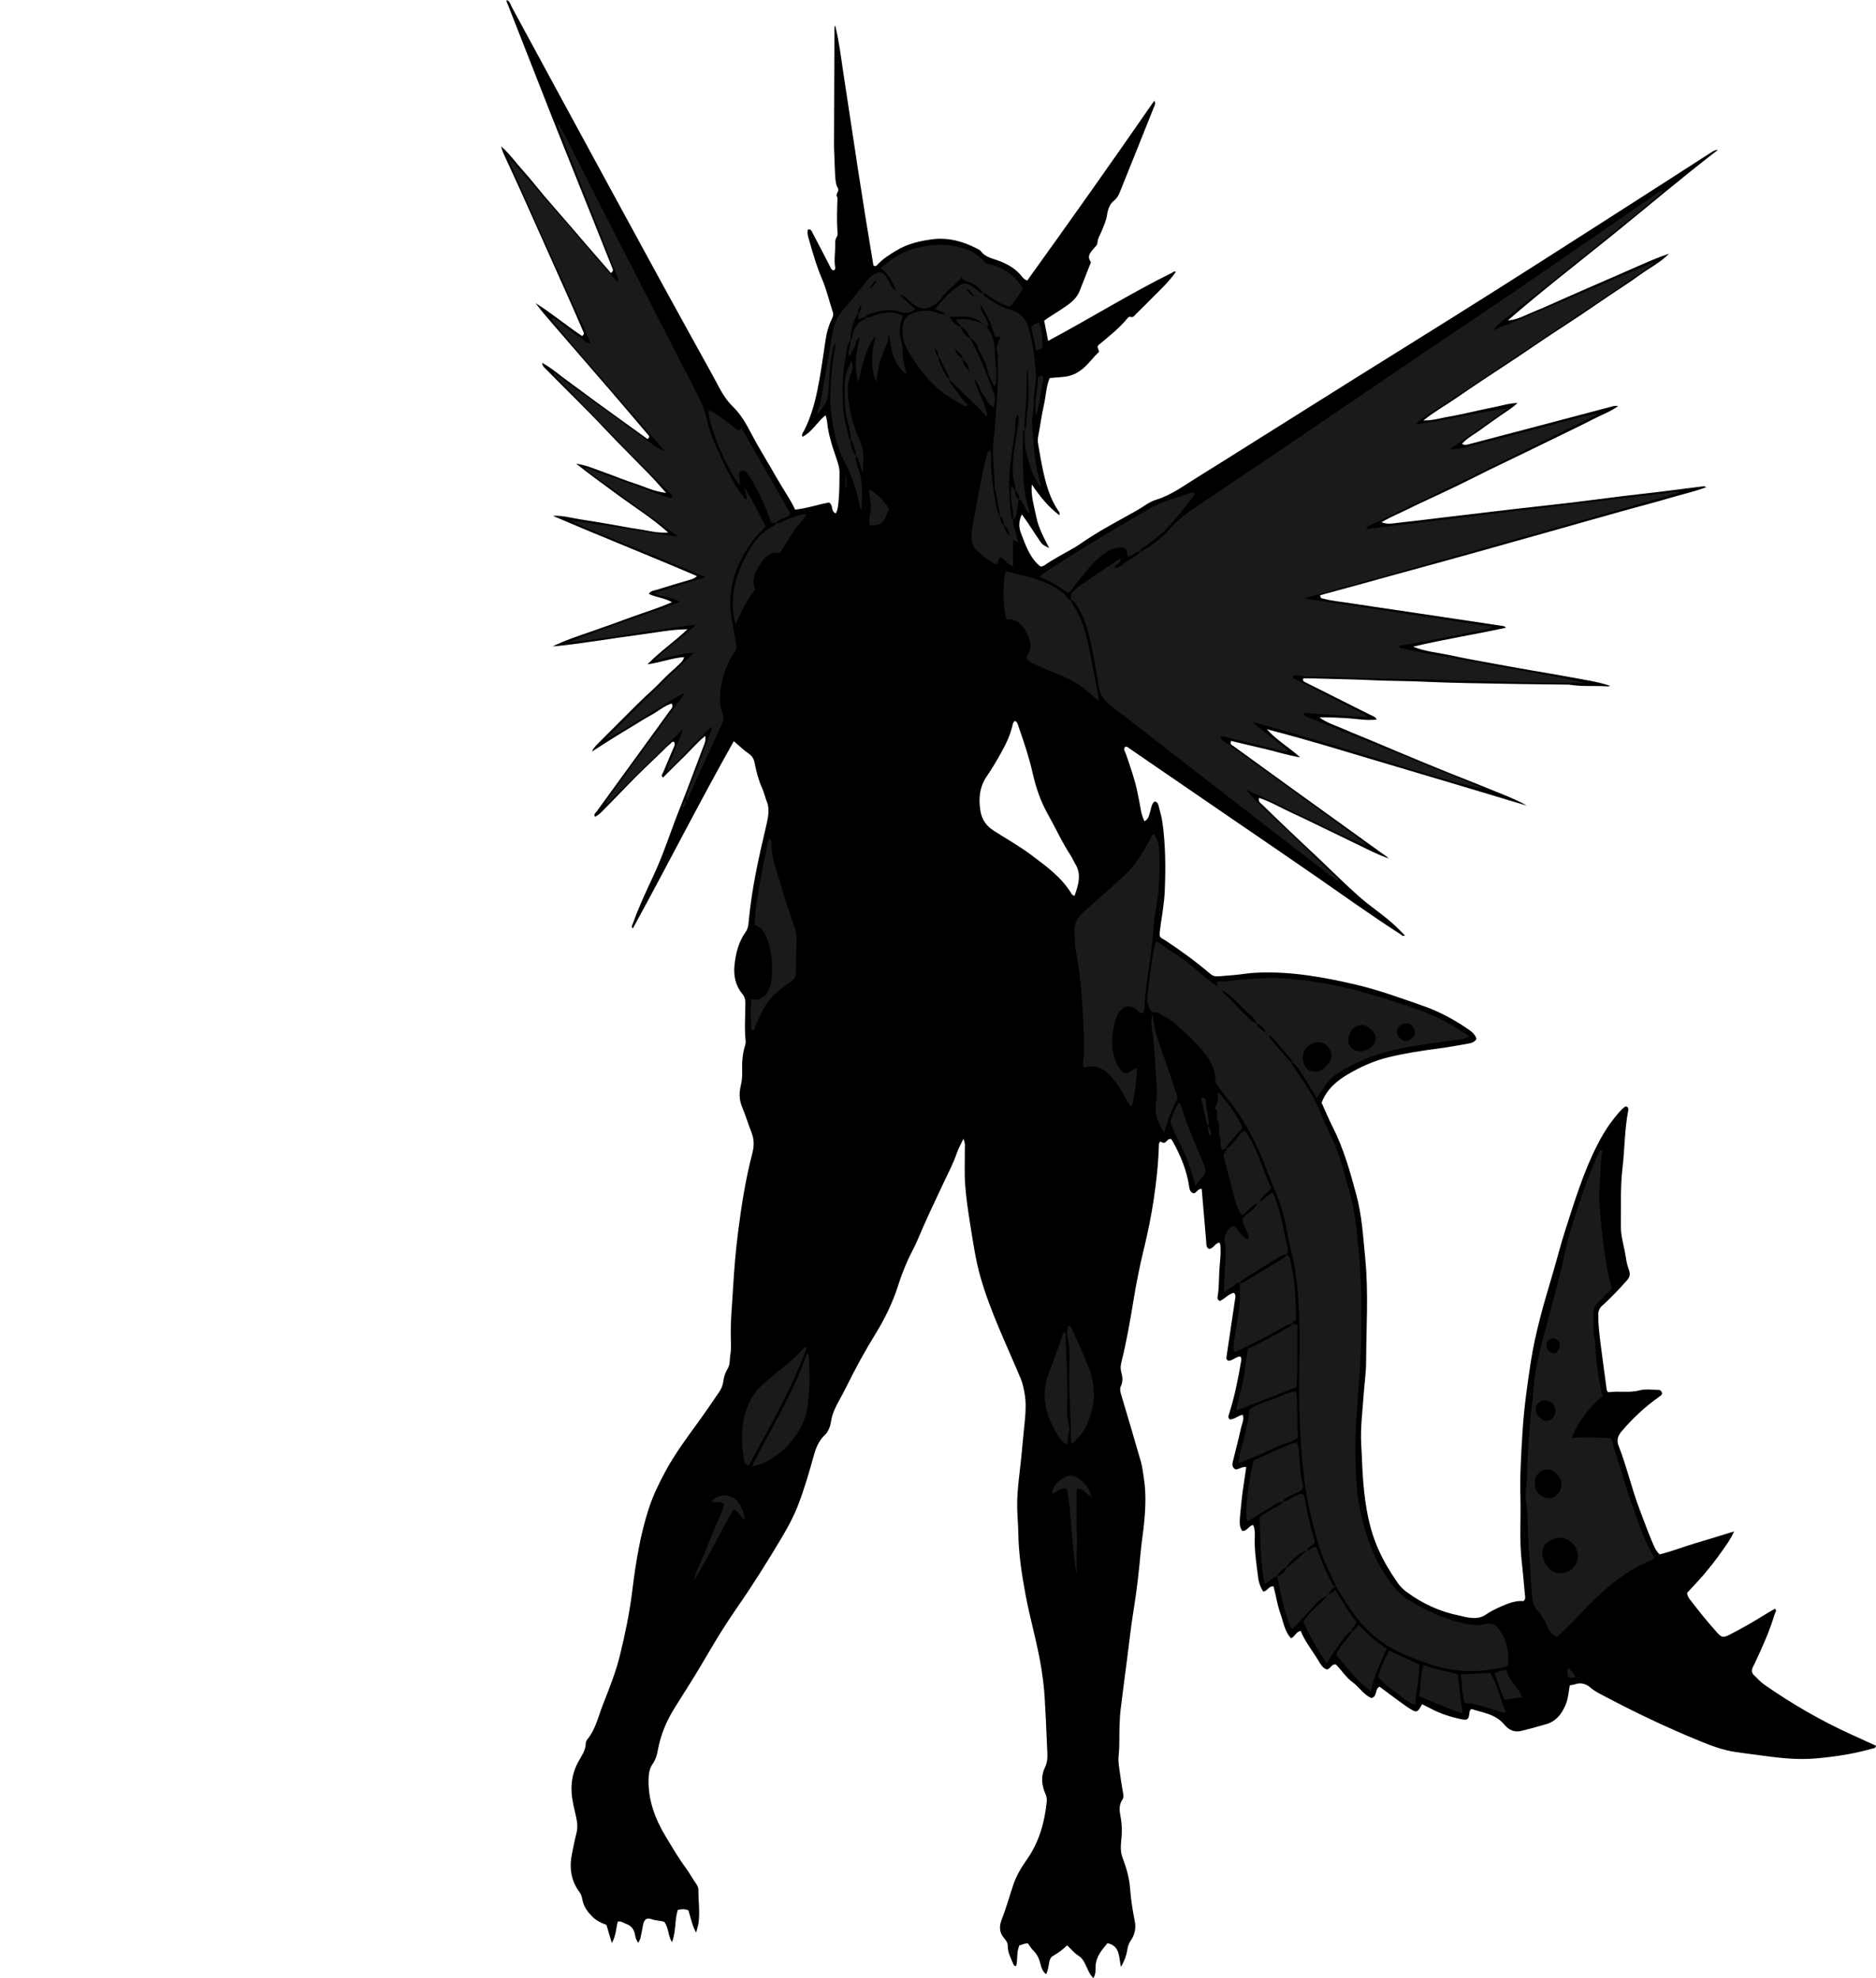 <?xml version="1.0" encoding="utf-8"?>
<!-- Generator: Adobe Illustrator 24.0.2, SVG Export Plug-In . SVG Version: 6.00 Build 0)  -->
<svg version="1.1" id="Layer_1" xmlns="http://www.w3.org/2000/svg" xmlns:xlink="http://www.w3.org/1999/xlink" x="0px" y="0px"
	 width="2005.5" height="2114.67" viewBox="0 0 2005.5 2114.67" style="enable-background:new 0 0 2005.5 2114.67;" xml:space="preserve">
<style type="text/css">
	.st0{fill:#1A1A1A;}
</style>
<g>
	<path d="M1198.35,2102.85c-2.45-11.38-0.96-22.48-14.39-25.49c-5.71,6.96-12.06,13.81-12.7,24.21c-0.25,4.06,0.54,8.62-2.46,13.11
		c-4.61-4.62-6.2-10.13-8.65-15.03c-1.82-3.64-3.65-6.61-7.35-8.95c-4.36-2.76-7.76-7.02-11.96-11c-4.73,4.48-9.75,8.27-15.21,11.38
		c-2.71,1.54-3.42,4.04-3.92,6.57c-0.84,4.22-1.22,8.54-3.37,12.83c-4.2-2.99-5.22-7.85-6.33-11.95c-1.46-5.39-3.68-9.79-7.66-13.61
		c-2.11-2.03-3.56-4.75-5.38-7.26c-3.54-0.43-6.32,1.61-9.17,1.98c-3.37,7.34-1.59,14.94-3.42,22.01c-2.21,0.52-2.75-1.05-3.42-2.62
		c-2.6-6.11-5.71-12.03-5.68-18.96c0.02-3.13-1.69-5.54-3.74-7.91c-5.31-6.13-5.64-12.62-2.59-20.35
		c4.74-11.99,8.12-24.51,12.26-36.74c3.34-9.85,8.64-18.77,14.57-27.18c13.04-18.52,18.88-39.35,21.18-61.51
		c0.32-3.12-0.1-5.8-1.36-8.66c-4.21-9.5-5.02-19.07-0.29-28.78c3.35-6.89,2.3-14.41,2.03-21.68c-0.65-17.6-1.54-35.19-2.58-52.77
		c-0.61-10.26-1.87-20.45-3.49-30.63c-4.28-26.95-12.15-53.1-17.09-79.88c-3.98-21.58-7.27-43.2-7.58-65.26
		c-0.12-8.92-1.03-17.88-1.19-26.86c-0.36-20.02,3.2-39.69,4.9-59.52c0.83-9.59,1.88-19.17,2.8-28.73
		c1.15-11.89,2.34-23.44-0.04-35.37c-0.97-4.9-1.88-9.55-3.82-14.21c-14.94-35.9-32.21-70.86-43-108.42
		c-5.34-18.6-8.01-37.68-11.07-56.7c-2.26-14.08-4.35-28.24-5.41-42.45c-0.91-12.27-0.19-24.65-0.36-36.98
		c-0.05-3.44,0.8-7.06-1.52-12.02c-2.8,5.98-5.4,10.47-7.05,15.29c-3.89,11.38-9.5,21.97-14.6,32.77
		c-9.37,19.85-18.81,39.65-27.28,59.91c-3.33,7.96-7.8,15.45-11.22,23.38c-3.54,8.23-6.83,16.61-9.52,25.16
		c-5.83,18.54-14.28,35.79-24.44,52.28c-11.17,18.14-21.4,36.8-30.78,55.92c-2.64,5.38-5.53,10.63-8.41,15.88
		c-3.69,6.72-6.97,13.5-8.13,21.28c-0.83,5.59-2.83,11.13-7.05,15.16c-6.33,6.04-9.3,13.88-11.5,21.82
		c-4.98,17.94-10.2,35.81-16.89,53.17c-4.42,11.45-10.25,22.32-16.52,32.93c-15.42,26.08-31.52,51.69-48.81,76.6
		c-11.75,16.93-22.59,34.5-32.94,52.39c-10.65,18.42-22.23,36.31-33.51,54.37c-8.72,13.95-15.02,28.82-17.95,45.07
		c-0.94,5.24-2.33,10.29-5.53,14.81c-3.34,4.71-4.24,10.14-4.41,16.02c-0.63,22.82,7.01,43.07,18.58,62.12
		c6.72,11.07,13.18,22.28,20.95,32.76c3.85,5.19,7.03,11.16,10.84,16.58c1.54,2.19,2.95,4.62,2.91,7.33
		c-0.15,11.97,1.87,23.95,0.01,35.91c-0.43,2.79-1.39,5.5-2.5,9.75c-4.57-8.57-5.88-16.74-8.25-23.89
		c-4.05-1.59-7.3-1.37-11.33-0.41c-3.43,10.74-1.64,22.77-6.19,34.47c-4.38-6.95-3.28-15.21-8.3-21.78
		c-4.09-1.34-9.13-1.22-13.86-2.9c-5.05-1.79-7.69,0.58-8.8,6.33c-0.88,4.57-1.63,9.16-2.68,13.69c-0.41,1.78-1.49,3.4-2.4,5.39
		c-2.21-2.95-3.01-5.84-3.5-8.78c-0.96-5.78-4.1-9.59-9.63-11.56c-2.73-0.97-5.1-3.17-8.75-2.4c-2.01,7.27-1.84,15.15-6.4,22.96
		c-2.05-6.95-3.83-12.98-5.73-19.4c-5.07-1.98-10.21-4.16-14.36-8.15c-5.37-5.17-9.72-10.81-11.28-18.37
		c-0.58-2.83-1.09-5.74-3.03-8.32c-9.38-12.49-11.26-26.56-8.13-41.54c1.49-7.16,2.83-14.36,4.66-21.43
		c1.38-5.33,1.19-10.5,0.09-15.79c-1.88-9.1-4.57-18.04-5.17-27.39c-0.77-11.91,1.36-23.09,7.23-33.62
		c3.36-6.02,7.64-11.74,7.84-19.15c0.04-1.57,0.72-3.4,1.72-4.61c8.73-10.6,11.52-23.92,16.31-36.23
		c6.88-17.65,14.06-35.27,18.57-53.72c5.44-22.26,10.12-44.65,12.96-67.49c3.76-30.32,8.42-60.56,17.99-89.77
		c4.37-13.34,10.48-25.91,17.07-38.23c10.21-19.11,23.05-36.49,35.79-53.95c7.65-10.48,14.91-21.25,22.23-31.97
		c2.26-3.31,3.84-6.94,4.37-11.04c0.64-4.97,2.07-9.66,4.8-14.03c2.52-4.04,1.92-9,2.63-13.53c0.83-5.23,1.01-10.63,0.78-15.93
		c-0.81-18.67,1.15-37.23,2.23-55.8c1.17-20.2,2.82-40.41,5.38-60.47c3.61-28.32,7.97-56.56,15.24-84.23
		c2.02-7.66,2.09-14.88-0.83-22.3c-3.52-8.97-6.26-18.25-9.98-27.13c-3.12-7.44-3.46-14.86-1.64-22.44
		c1.18-4.91,1.81-9.83,1.64-14.83c-0.33-9.7,0.14-19.28,3.06-28.63c0.49-1.56,0.78-3.31,0.61-4.92
		c-1.42-13.56-0.27-27.13-0.27-40.69c0-3.85-1.02-6.95-3.53-10.01c-7.4-9-9.28-19.81-8.03-30.96c1.37-12.28,4.29-24.3,11.73-34.6
		c3.13-4.34,3.18-9.46,3.65-14.27c3.27-33.16,10.4-65.57,18.07-97.9c0.84-3.55,1.7-7.12,2.23-10.73c0.84-5.63,0.99-11.22-1.19-16.73
		c-1.84-4.63-2.87-9.6-4.92-14.12c-3.87-8.56-6.27-17.51-7.99-26.68c-0.82-4.4-2.49-7.81-6.54-10.54
		c-5.4-3.63-10.09-8.34-15.85-13.24c-37.5,66.56-71.48,133.88-107.95,200.19c-2.07-2.11-0.5-3.66,0.06-5.26
		c6.26-17.57,14.16-34.44,22.06-51.3c10.74-22.93,18.24-47.11,27.61-70.56c8.76-21.93,16.86-44.12,25.25-66.19
		c1.37-3.6,3.42-7.07,2.42-12.49c-8.96,7.23-15.56,15.45-23.1,22.66c-7.45,7.12-14.65,14.51-21.99,21.82
		c-2.62-2.14-0.61-3.79,0.01-5.3c3.42-8.3,7.04-16.52,10.49-24.81c0.99-2.38,2.79-4.67,1.51-7.74c-2.36-1.38-3.37,1.15-4.63,2.11
		c-2.63,2.01-4.9,4.5-7.29,6.82c-12.87,12.52-26.09,24.71-38.48,37.7c-8.25,8.65-16.69,17.1-25,25.69
		c-2.79,2.88-5.58,5.71-9.29,7.53c-1.89-2.76,0.67-4.26,1.87-5.92c15.4-21.31,30.88-42.57,46.35-63.83
		c10.57-14.54,21.18-29.04,31.65-43.64c1.4-1.96,4.11-3.78,2.06-7.67c-7.97,2.24-14.06,8.05-21.16,11.85
		c-7.33,3.91-14.31,8.47-21.42,12.78c-7.12,4.31-14.25,8.6-21.3,13.02c-7.03,4.4-13.98,8.93-21.35,13.66
		c0.95-2.62,3.28-5.54,6.67-8.83c2.87-2.79,5.67-5.65,8.49-8.47c2.83-2.83,5.66-5.66,8.48-8.48c2.59-2.59,5.18-5.18,7.78-7.78
		c2.83-2.83,5.65-5.66,8.48-8.48c2.83-2.83,5.65-5.66,8.5-8.47c2.83-2.79,5.66-5.59,8.55-8.32c2.9-2.73,5.94-5.32,8.83-8.07
		c2.89-2.76,5.67-5.65,8.5-8.47c2.6-2.59,5.16-5.21,7.83-7.73c2.9-2.74,6.07-5.21,8.83-8.08c2.63-2.75,6.24-4.86,7.59-9.8
		c-13.1,0.85-24.75,5.76-39.21,7.71c13.87-14.22,28.56-23.93,42.81-37.5c-17.95,0.25-33.32,3.49-48.8,5.51
		c-16.12,2.1-32.19,4.62-48.28,6.95c-15.71,2.27-31.41,4.54-47.34,5.96c13.4-6.59,27.48-11.14,41.46-15.99
		c14.46-5.01,28.85-10.22,43.2-15.5c13.88-5.11,28.15-9.24,43.09-15.87c-8.56-5-17.18-4.99-24.72-8.88
		c1.93-3.47,5.58-3.44,8.45-4.36c11.71-3.75,23.52-7.22,35.33-10.66c2.5-0.73,4.91-1.4,7.73-3.96
		c-51.54-22.28-103.08-42.44-153.98-64.46c10.07-0.59,19.65,2.27,29.38,3.78c10.5,1.63,20.99,3.38,31.47,5.16
		c10.15,1.73,20.24,3.85,30.43,5.26c9.93,1.38,19.72,4.53,31.89,3.64c-16.45-14.76-33.58-25.49-49.85-37.33
		c-16.29-11.85-32.57-23.7-48.5-36.23c11.05,1.5,20.98,6.07,31.21,9.67c10.66,3.75,21.09,8.21,31.86,11.6
		c10.23,3.22,19.91,8.46,33.11,9.93c-6.48-7.18-11.34-12.92-16.56-18.3c-16.45-16.97-33.31-33.56-49.51-50.76
		c-20.34-21.6-41.71-42.15-62.47-63.32c-1.56-1.59-3.71-2.85-3.95-6.64c10.62,5.8,19.03,13.56,28.24,20.12
		c9.49,6.76,18.74,13.84,28.14,20.72c9.4,6.87,18.86,13.67,28.31,20.48c9.37,6.77,18.75,13.52,27.87,20.09
		c2.8-1.93,1.74-3.24,0.63-4.54c-13.38-15.69-26.69-31.43-40.15-47.05c-20.19-23.43-40.47-46.77-60.72-70.14
		c-6.63-7.65-13.28-15.29-19.39-23.53c17.38,10.85,33.03,24.06,49.77,35.19c3.11-2.18,1.46-4.15,0.77-5.75
		c-4.97-11.62-10.05-23.19-15.19-34.73c-16.38-36.74-32.77-73.49-49.25-110.19c-6.67-14.87-13.61-29.62-20.39-44.43
		c-1.07-2.35-1.96-4.78-2.39-7.57c8.84,7.67,15.49,17.27,23.26,25.83c8.04,8.85,15.32,18.4,23.07,27.51
		c7.97,9.37,16.14,18.58,24.18,27.89c7.83,9.06,15.59,18.16,23.42,27.22c7.76,8.97,15.56,17.9,23.36,26.86
		c3.31-2.51,1.7-4.64,0.91-6.64c-6.88-17.32-13.79-34.63-20.71-51.93c-14.47-36.16-29.04-72.28-43.39-108.48
		C574.23,84.87,558.59,44.87,542.89,4.9c-0.59-1.5-1.69-2.89-1.13-4.9c3.54,1.6,4.14,5.27,5.68,8.1c18,33.06,35.84,66.2,53.8,99.28
		c35.12,64.65,70.23,129.3,105.47,193.88c18.8,34.46,37.89,68.76,56.83,103.14c1.6,2.91,3.14,5.86,4.68,8.8
		c4.17,7.96,8.88,15.35,15.51,21.74c8.68,8.37,14.45,19.12,20.02,29.7c8.52,16.2,18.36,31.61,27.32,47.54
		c6.17,10.96,13.65,21.16,18.92,32.64c13.14-1.35,25.01-5.73,36.37-7.59c4.98,3.14,1.26,9.58,7.26,11.6
		c2.43-4.79,2.53-10.21,3-15.23c0.87-9.26,0.71-18.62,0.85-27.94c0.09-5.75-1.8-11.12-3.63-16.48c-4.18-12.26-8.31-24.52-9.53-37.54
		c-0.21-2.28-0.98-4.5-1.73-7.77c-9.16,7.25-14.32,18.01-24.86,23.15c-1.13-2.99,1.06-5.02,2.12-7.13
		c6.74-13.49,10.88-27.68,13.92-42.48c3.75-18.23,6.16-36.63,8.95-54.98c1.11-7.31,3.07-14.25,6.26-20.89
		c1.14-2.37,2.33-4.68,1.39-7.6c-3.84-11.81-6.63-24.05-11.49-35.41c-6.18-14.44-10.35-29.4-14.63-44.39
		c-0.82-2.86-1.4-5.76-0.61-8.71c3.4-0.99,4.05,1.77,5.03,3.63c6.23,11.76,12.36,23.58,18.48,35.4c1.04,2,1.51,4.47,4.35,4.59
		c1.49-0.91,1.5-2.33,1.3-3.55c-1.29-7.57,0.08-15.11,0.08-22.67c0-3.29-0.37-6.59,1.72-9.64c0.84-1.22,0.96-3.2,0.81-4.79
		c-1.16-12.49-0.39-24.97-0.18-37.46c-3-3.4,2.74-6.29,0.33-10.18c-1.81-2.92-2.27-6.9-2.55-10.48c-0.6-7.55-0.7-15.13-1-22.71
		c-0.16-3.94-0.46-7.89-0.44-11.83c0.13-41.65,0.31-83.31,0.48-124.96c0-1.16,0-2.31,0.79-3.55c4.18,16.72,6.17,33.77,8.73,50.72
		c2.63,17.45,5.3,34.89,7.94,52.34c2.59,17.09,5.13,34.19,7.77,51.27c2.68,17.39,5.4,34.78,8.2,52.16
		c2.72,16.92,5.56,33.83,8.25,50.14c1.95,1,2.99,0.54,3.6-0.15c6.03-6.88,13.79-11.55,21.44-16.18
		c11.25-6.81,23.91-9.77,36.81-11.58c17.48-2.45,33.65,1.86,49.03,9.92c1.45,0.76,3.12,1.53,4.05,2.78
		c4.28,5.77,10.62,7.21,16.97,9.39c9.42,3.24,18.32,7.79,25.18,15.55c1.89,2.14,3.33,5,7.36,6.3
		c45.69-63.43,90.93-127.44,135.7-192.12c2.02,2.7,0.66,4.41-0.05,6.17c-12.24,30.59-24.43,61.19-36.78,91.74
		c-1.41,3.48-3.07,6.5-6.58,9.23c-4.08,3.16-6.23,9.34-6.98,14.82c-0.88,6.42-3.67,11.95-5.99,17.76c-1.58,3.96-4.06,7.54-4.3,12.1
		c-0.14,2.64-2.62,4.4-4.29,6.46c-3.01,3.72-6.99,7.54-3.24,13.15c1.08,1.61-0.24,3.17-0.82,4.66c-3.51,8.98-7.09,17.94-10.57,26.93
		c-2.78,7.19-8.23,12.06-14.28,16.28c-6.54,4.56-13.36,8.73-20.04,13.1c-1.36,0.89-2.63,1.92-3.69,2.7
		c1.47,7.48,2.85,14.5,4.24,21.58c44.9-24.03,87.75-50.73,132.96-73.15c1.01-0.5,2.09-1.96,3.48-0.54
		c-6.82,9.85-15.51,17.99-23.9,26.4c-6.12,6.14-12.2,12.31-18.41,18.35c-1.77,1.72-3.14,4.55-6.6,3.12
		c-0.55-0.23-1.86,0.55-2.39,1.21c-9.05,11.13-20.29,19.88-31.22,28.97c-0.48,0.4-0.7,1.11-1.18,1.91c0.54,1.62,1.13,3.4,1.77,5.34
		c-6.01,5.46-10.49,12.12-16.63,17.37c-5.75,4.91-11.75,8.18-19.39,9.24c-5.59,0.77-11.23,0.88-16.94,1.59
		c-3.79,9.55-4,19.61-6.19,29.24c-2.36,10.35-3.68,20.92-5.71,31.35c-0.58,3-0.99,6-0.49,8.91c1.84,10.78,3.6,21.6,6.02,32.26
		c3.17,13.97,7.36,27.63,15.45,39.74c0.85,1.27,2.38,2.48,1.33,4.98c-12.03-9.02-21.08-20.44-29.44-32.82
		c-1.14,12.02,2.48,23.16,4.77,34.54c2.38,11.87,8.07,22.3,13.86,33.51c-7.05-3.6-7.17-3.51-10.06-7.71
		c-4.14-6.04-8.04-12.25-12.13-18.33c-2.17-3.23-4.51-6.35-7.13-10.01c-3.37,7.26-3.37,13.67-0.89,20.04
		c4.69,12.06,8.7,24.52,18.54,33.76c0.72,0.67,1.58,1.18,2.67,1.98c1.1-0.33,2.53-0.41,3.53-1.11c10.12-7.05,21.1-12.62,31.74-18.79
		c4.31-2.5,8.37-5.42,12.51-8.18c17.74-11.83,36.67-21.6,55.19-32.09c6.65-3.77,12.84-8.98,19.96-11.15
		c16.94-5.16,30.69-15.68,45.35-24.7c18.12-11.14,36.08-22.56,54.09-33.87c37.76-23.71,75.49-47.48,113.28-71.15
		c35.81-22.42,71.73-44.68,107.52-67.14c29.33-18.4,58.59-36.91,87.78-55.52c41.55-26.48,83.02-53.08,124.5-79.67
		c19.89-12.75,39.74-25.58,59.61-38.37c2.69-1.73,5.29-3.65,8.8-3.72c-38.44,29.5-75.25,60.85-112.86,91.22
		c-37.37,30.17-75.41,59.55-111.77,91.13c10.72-0.68,19.51-6.17,28.91-9.87c9.9-3.9,19.53-8.47,29.28-12.75
		c9.43-4.14,18.86-8.28,28.3-12.4c9.45-4.13,18.91-8.22,28.36-12.35c9.76-4.26,19.49-8.57,29.25-12.81c9.28-4.03,18.58-8,28.31-11.2
		c-9.32,9.53-21.21,15.38-31.73,23.08c-10.47,7.66-21.5,14.57-32.26,21.84c-11.03,7.46-21.99,15.02-33.07,22.41
		c-11.08,7.39-22.3,14.56-33.39,21.95c-10.81,7.2-21.48,14.6-32.28,21.8c-11.07,7.39-22.25,14.61-33.33,21.99
		c-10.79,7.19-21.6,14.34-32.23,21.76c-10.75,7.51-22.39,13.77-34.38,23.46c10.5,0.2,18.28-2.64,26.24-3.91
		c8.2-1.31,16.3-3.23,24.43-4.96c8.1-1.72,16.16-3.68,24.29-5.23c8.08-1.54,15.96-4.19,25.7-4.66c-6.35,6.29-13.25,9.87-19.42,14.37
		c-6.72,4.91-13.66,9.51-20.32,14.5c-6.33,4.73-13.65,8.18-19.62,14.89c2.93,1.82,5.37,0.91,7.69,0.31
		c23.48-6.13,46.95-12.28,70.41-18.48c27.62-7.29,55.23-14.65,82.85-21.93c1.87-0.49,3.83-0.66,6-0.28
		c-8.29,6.06-17.92,9.4-26.83,14.07c-9.43,4.94-19.05,9.5-28.61,14.19c-9.26,4.54-18.54,9.04-27.82,13.55
		c-9.28,4.51-18.57,9-27.86,13.5c-9.59,4.64-19.2,9.22-28.76,13.91c-9.26,4.55-18.44,9.29-27.71,13.81
		c-9.27,4.52-18.61,8.89-27.94,13.3c-9.62,4.55-19.36,8.86-28.85,13.65c-9.01,4.55-18.52,8.22-28.66,14.22
		c6.96,2.61,12.17,1.17,17.2,0.64c16.17-1.7,32.29-3.79,48.44-5.71c26.03-3.1,52.06-6.22,78.1-9.24
		c20.12-2.34,40.26-4.45,60.37-6.84c18.12-2.16,36.21-4.62,54.32-6.84c12.85-1.58,25.72-2.91,38.57-4.49
		c15.47-1.9,30.93-3.95,46.4-5.88c1.24-0.15,2.53,0.13,3.93,0.82c-13.28,5-27.12,8-40.64,12.03c-13.7,4.08-27.56,7.61-41.34,11.43
		c-13.77,3.82-27.53,7.71-41.29,11.58c-13.76,3.88-27.51,7.8-41.27,11.68c-14.08,3.97-28.17,7.91-42.25,11.87
		c-13.76,3.87-27.52,7.76-41.29,11.61c-13.77,3.84-27.54,7.66-41.33,11.46c-13.78,3.79-27.58,7.52-41.37,11.32
		c-13.78,3.8-27.54,7.68-41.33,11.45c-13.65,3.73-27.33,7.35-40.67,11.12c-0.02,3.67,2.04,3.28,3.47,3.67
		c9.97,2.69,20.28,3.45,30.43,5.08c15.41,2.46,30.86,4.62,46.29,6.92c20.68,3.08,41.35,6.17,62.02,9.27
		c17.39,2.61,34.78,5.23,52.17,7.83c1.31,0.2,2.66,0.21,4.12,1.96c-33.17,7.3-66.42,12.4-99.27,20.29
		c13.33,5.38,27.48,6.45,41.18,9.44c14.28,3.12,28.69,5.64,43.06,8.3c14.04,2.6,28.09,5.09,42.15,7.56
		c14.4,2.53,28.84,4.82,43.2,7.54c13.83,2.61,27.81,4.53,41.37,9.05c-1.21,0.2-2.44,0.64-3.63,0.55
		c-13.26-0.99-26.62,0.45-39.82-1.78c-1.3-0.22-2.66-0.14-3.99-0.15c-17.98-0.23-35.97-0.34-53.95-0.69
		c-33.54-0.67-67.11-0.89-100.62-2.48c-16.61-0.79-33.22-0.63-49.83-1.41c-21.92-1.03-43.87-1.4-65.81-2.02
		c-3.63-0.1-7.27-0.01-10.7-0.01c-0.96,2.79,0.71,3.39,2.15,4.11c23.19,11.61,46.4,23.19,69.56,34.86c2.26,1.14,5.02,1.68,6.9,4.99
		c-10.55,1.38-20.49-0.68-30.48-1.34c-10.18-0.67-20.38-1.11-30.78-0.98c7.87,6.07,17.31,8.7,26.12,12.6
		c9.42,4.17,19.03,7.9,28.54,11.88c9.2,3.85,18.38,7.77,27.57,11.63c9.51,3.99,19.02,7.97,28.55,11.9
		c9.22,3.8,18.46,7.58,27.72,11.3c9.26,3.72,18.56,7.32,27.82,11.03c9.56,3.84,19.09,7.76,28.64,11.62
		c9.03,3.65,18.08,7.28,26.55,12.39c-46.36-13.88-92.68-27.94-139.11-41.6c-46.07-13.56-91.88-28.05-138.6-40
		c10.04,11.44,23.1,18.79,35.59,30.01c-14.35-2.32-26.2-6.41-38.34-9.16c-11.89-2.69-23.72-5.61-35.5-8.41
		c-1.71,3.94,1.22,4.62,2.87,5.82c19.92,14.49,39.88,28.93,59.85,43.34c32.39,23.37,64.79,46.72,97.21,70.04
		c2.89,2.08,5.96,3.92,8.62,6.47c-12.02-4.07-23.17-9.95-34.48-15.48c-11.66-5.7-23.35-11.33-35.05-16.96
		c-11.39-5.49-22.71-11.12-34.21-16.35c-11.6-5.28-22.63-11.98-34.99-15.99c-1.11,4.06,1.36,5.23,2.87,6.7
		c10,9.76,20.07,19.45,30.19,29.08c10.85,10.32,21.81,20.52,32.68,30.82c13.54,12.81,26.71,26.03,40.65,38.38
		c11.19,9.91,23.72,18.24,35.05,28.05c5.05,4.38,9.71,9.08,14.43,13.92c-2.39,1.82-3.62-0.49-4.97-1.36
		c-30.53-19.6-59.98-40.78-89.78-61.46c-30.35-21.06-60.91-41.8-91.38-62.68c-24.17-16.56-48.33-33.13-72.49-49.71
		c-12.07-8.28-24.13-16.58-36.19-24.87c-1.32-0.91-2.51-2.26-4.53-1.12c-1.63,2.67,0.37,5.01,1.17,7.34
		c4.51,13.21,9.27,26.34,12.11,40.05c1.28,6.17,2.63,12.33,3.6,18.55c0.72,4.66,2.15,9.01,4.07,13.35c4.4-2.11,4.85-6.31,6.09-10.16
		c1.21-3.74,1.35-7.96,4.53-10.94c2.95-0.07,3.93,2.23,4.49,4.38c1.6,6.1,3.37,12.21,4.22,18.43c3.29,24.15,3.44,48.49,2.41,72.75
		c-0.62,14.53-3.51,28.97-5.33,43.46c-0.2,1.61-0.03,3.27-0.03,4.62c1.17,2.64,3.63,3.26,5.53,4.51
		c16.99,11.14,33.35,23.15,48.84,36.28c3.02,2.56,5.99,2.6,9.22,2.34c9.6-0.77,19.23-1.43,28.75-2.81
		c4.64-0.67,9.23-0.91,13.88-1.09c34.87-1.32,68.81,4.84,102.56,12.65c24.35,5.63,47.77,14.22,71.3,22.38
		c16.97,5.88,32.96,14.14,47.88,24.3c4.4,3,8.98,5.86,10.65,11.47c-1.94,3.73-5.62,4.54-9.17,5.17
		c-10.78,1.91-21.56,3.89-32.42,5.29c-17.45,2.26-34.77,5-51.93,9.09c-15.78,3.76-30.25,10.29-43.99,18.37
		c-12.13,7.14-22.74,16.27-28.06,30.39c3.94,8.67,7.59,17.58,11.94,26.13c11.69,23,18.51,47.64,25.19,72.37
		c6.02,22.28,7.28,45.15,9.52,67.94c3.62,36.89,1.06,73.8,0.93,110.68c-0.04,11.47-1.82,23.16-2.6,34.7
		c-1.23,18.19-3.7,36.38-2.57,54.71c0.84,13.6,1.05,27.24,2.25,40.8c2.17,24.55,6.17,48.59,16.6,71.44
		c5.59,12.25,12.36,23.5,19.98,34.41c2.69,3.85,5.95,7.12,9.74,9.91c16.84,12.39,35.38,20.97,55.93,25.08
		c2.93,0.58,5.8,1.49,8.74,1.97c6.98,1.13,13.69,1.47,20.08-3.03c4.86-3.42,10.39-5.99,15.84-8.43c7.89-3.53,15.95-6.71,24.23-5.93
		c2.46-2.11,1.86-4.03,1.65-6.03c-1.25-12.22-2.17-24.47-3.57-36.66c-2.59-22.58-0.69-45.22-1.35-67.82
		c-0.68-23.32,0.81-46.57,2.21-69.8c1.5-24.83,4.93-49.48,8.68-74.12c5.03-33.03,14.49-64.81,23.95-96.66
		c4.45-14.98,8.19-30.18,13-45.04c10.12-31.31,19.62-62.9,34.77-92.31c6.1-11.84,13.24-23.09,22.08-33.14
		c2.39-2.72,4.72-5.62,7.98-7.33c2.78,0.59,2.92,2.7,2.55,4.67c-3.91,20.29-3.69,40.98-6.1,61.4c-2.43,20.62-1.41,41.22-1.74,61.83
		c-0.18,11.08,3.48,21.62,5.11,32.46c0.74,4.91,1.73,9.89,3.5,14.49c1.85,4.8,0.82,8.28-2.55,11.71c-3.02,3.08-5.71,6.5-8.73,9.58
		c-5.59,5.71-11.1,11.56-17.1,16.82c-3.08,2.7-4.27,5.46-4.34,9.41c-0.19,11.02,1.23,21.9,2.6,32.77
		c1.95,15.48,4.12,30.93,6.16,46.4c0.18,1.34,0.32,2.63,1.38,3.6c0.27,0.18,0.57,0.55,0.82,0.52c11.02-1.58,22.19,0.93,33.32-2.04
		c6.23-1.67,13.24-0.5,19.89-0.45c2.23,0.02,3.62,1.43,3.99,3.52c-0.15,2.12-1.73,2.79-3.07,3.75
		c-14.95,10.65-28.32,22.97-40.19,37.02c-4.12,4.87-5.54,9.55-3.22,15.42c8.8,22.29,13.94,45.79,22.51,68.18
		c4.75,12.42,9.2,24.94,14.48,37.15c1.59,3.68,3.23,7.28,6.81,10.78c13.1-3.11,26-8.36,39.29-12.22
		c12.92-3.75,25.74-7.83,40.43-12.33c-4.51,9.86-9.98,16.78-14.99,23.88c-5.36,7.59-11.19,14.88-17.2,21.98
		c-5.79,6.84-12.06,13.27-17.98,19.73c-0.01,3.59,1.97,5.93,3.77,8.27c8.91,11.6,18.08,23,27.87,33.89
		c5.11,5.69,6.69,6.23,13.78,2.6c13.03-6.67,25.76-13.9,38.15-21.72c3.37-2.13,6.89-4.01,10.28-5.97c2.24,2.16,0.28,3.8-0.23,5.51
		c-5.52,18.2-13.23,35.51-21.32,52.67c-0.85,1.81-1.88,3.54-2.6,5.4c-1.05,2.7-0.67,5.18,1.56,7.29c3.62,3.43,6.85,7.24,11,10.14
		c29.26,20.44,59.99,38.28,92.47,53.11c9.06,4.14,18.13,8.25,27.11,12.34c-0.38,3.11-2.78,2.72-4.56,3.23
		c-19.55,5.57-39.49,8.57-59.75,10.35c-21.06,1.85-41.63-0.82-62.36-3.7c-8.2-1.14-16.47-2.06-24.67-3.36
		c-11.88-1.88-23.17-5.93-34.23-10.41c-37.35-15.1-73.64-32.47-109.18-51.42c-3.51-1.87-7.06-3.88-10.05-6.46
		c-5.25-4.53-10.78-6.19-17.42-3.76c-1.52,0.55-3.22,0.6-5.14,0.94c-1.29,7.26-1.72,14.55-4.67,21.36
		c-4.15,9.59-10.15,17.14-20.51,20.19c-8.92,2.63-17.91,5.07-26.94,7.27c-7.29,1.78-13.4-1.4-17.75-6.69
		c-9.51-11.56-23.25-12.82-35.31-16.83c-2.14,1.65-1.92,2.99-2.09,4.3c-0.9,7.09-2.08,8.03-8.78,6.63
		c-11.44-2.4-22.48-5.96-32.84-11.48c-2.92-1.56-5.92-2.98-9.04-4.54c-0.59,1.1-1.01,1.94-1.48,2.76c-3.04,5.29-4.61,6.07-9.26,3.37
		c-4.59-2.66-8.91-5.81-13.22-8.93c-7.24-5.25-14.37-10.65-21.46-15.93c-5.55,2.54-1.95,10.5-8.71,12.13
		c-8.18-3.35-12.89-11.61-20.06-16.85c-7.27-5.3-11.97-13.21-18-19.04c-4.87-0.59-5.23,4.56-9.62,5.39
		c-4.35-1.4-6.77-5.74-9.31-9.98c-6.29-10.49-14.15-19.99-18.59-31.27c-5.38,0.91-5.99,6.2-10.45,7.84
		c-6.84-7.59-8.15-17.61-11.41-26.82c-3.31-9.37-4.72-19.23-7.16-28.59c-5.52-0.8-6.38,5.32-11.16,5.44
		c-2.62-4.25-4.57-8.89-5.23-14.25c-1.89-15.16-4.44-30.26-3.67-45.64c0.18-3.62-0.19-7.22-1.61-11.18
		c-4.99,0.49-6.71,7.01-11.92,6.28c-3.26-5.62-3.41-6.44-0.45-33.87c1.23-11.4,3.19-22.72,4.85-34.31
		c-4.44-0.8-7.37,2.23-11.19,2.47c-4.23-1.8-3.96-5.27-3.01-9.07c2.89-11.61,5.92-23.19,8.49-34.87c1.03-4.69,3.69-9.32,1.96-14.51
		c-5.15,0.84-8.9,5.09-13.94,4.97c-2.52-2.31-1.1-4.47-0.42-6.63c5.71-18.1,9.39-36.67,12.56-55.34c0.27-1.59,0.69-3.3-0.63-5.24
		c-4.87-0.24-8.42,4.76-13.19,4.46c-1.61-0.93-2.07-2.18-1.86-3.54c3.16-21.32,6.36-42.64,9.53-63.96c0.24-1.64,0.28-3.31-1.52-5.15
		c-5.66,1.29-9.58,6.26-14.85,8.74c-2.37-0.7-2.95-2.59-2.58-4.64c1.7-9.54,1.31-19.2,1.93-28.8c0.49-7.62,1.59-15.2,1.21-22.86
		c-0.09-1.92,0.28-3.94-1.23-6.07c-4.66,0.56-6.09,6.22-10.99,6.84c-3.43-1.7-2.85-5.16-3.12-8.37
		c-1.54-18.52-3.16-37.03-4.78-55.91c-4.32-0.4-5.18,4.33-8.57,4.78c-3.74-1.04-4.43-4.14-4.93-7.57
		c-2.47-17.02-9.06-32.57-17.22-47.53c-0.61-1.12-1.41-2.14-2-3.01c-4.04-0.58-4.78,3.85-7.89,4.24c-1.16-0.46-2.39-0.95-3.83-1.52
		c-0.45,0.84-1.25,1.66-1.28,2.5c-0.57,19.94-2.59,39.76-5.58,59.45c-2.64,17.4-6.1,34.64-10.28,51.77
		c-4.48,18.38-8.23,36.98-11.27,55.66c-3.63,22.31-7.52,44.54-12.98,66.48c-0.9,3.6-1.26,6.89-0.16,10.68
		c1.36,4.71,2.02,9.8-0.29,14.65c-1.72,3.62-0.52,7.09,0.54,10.65c7.02,23.56,14.06,47.12,20.81,70.76
		c1.54,5.39,2.09,11.08,2.99,16.64c2.99,18.54,1.68,37.07-0.39,55.58c-0.85,7.58-2.1,15.12-2.78,22.71
		c-1.93,21.5-4.34,42.92-7.82,64.24c-2.73,16.7-4.52,33.55-6.69,50.33c-2.39,18.43-4.84,36.85-7.08,55.3
		c-0.68,5.6-0.84,11.27-1.13,16.92c-0.54,10.61,0.27,21.21-0.96,31.88c-0.85,7.42,0.99,15.18,1.9,22.75
		c0.67,5.59,1.79,11.14,2.71,16.7c0.44,2.65,0.99,5.54-0.56,7.79c-4.01,5.84-3.2,12.33-2.01,18.36c1.85,9.33,1.51,18.65,0.52,27.8
		c-0.64,5.9-0.2,11.31,1.77,16.53c3.91,10.34,7.03,20.98,7.84,31.85c0.89,11.97,2.67,23.67,5.06,35.4
		c1.49,7.3,0.12,14.63-4.39,20.96c-2.19,3.08-3.06,6.48-3.66,10.17C1204.14,2090.42,1202.33,2095.7,1198.35,2102.85z
		 M1148.72,957.84c4.1-12.01,7.86-23.29,0.44-34.85c-1.61-2.51-2.58-5.43-4.23-7.91c-9.4-14.17-16.34-29.69-24.65-44.44
		c-7.78-13.81-12.82-28.53-16.25-43.72c-3.82-16.9-9.22-33.24-14.96-49.5c-0.81-2.31-1.07-5.21-4.02-6.71
		c-1.97,1.07-2.3,3.23-2.7,4.97c-2.33,10.17-6.82,19.46-11.8,28.48c-4.81,8.72-9.9,17.35-15.53,25.56
		c-7.64,11.15-9.02,23.04-7.1,36.11c1.47,10.04,6.14,16.93,14.6,22.35c13.14,8.42,26.79,16.05,39.33,25.42
		c16.5,12.33,33.3,24.31,44.07,42.57C1146.2,956.64,1147,956.83,1148.72,957.84z"/>
	<path class="st0" d="M1145.4,641.78c-0.85-3.68-0.95-6.92,2.41-9.84c1.97-1.71,3.64-3.79,5.86-5.3
		c13.49-9.16,26.95-18.35,40.44-27.51c1.04-0.71,2.23-1.22,3.67-1.99c0.61,5.37-5.22,5.77-6.39,10.06
		c6.31-0.28,9.85-5.06,14.32-7.92c4.66-2.98,10.08-4.97,13.52-9.68l-0.35,0.35c12.4-6.11,23.07-14.7,31.98-24.99
		c7.99-9.23,17.51-16.12,27.43-22.79c35.37-23.78,70.71-47.59,105.98-71.5c47.4-32.12,94.69-64.39,142.09-96.51
		c30.85-20.91,61.89-41.54,92.69-62.53c33.83-23.06,67.48-46.36,101.19-69.6c16.72-11.53,33.36-23.16,50.07-34.7
		c2.91-2.01,5.99-3.75,9.94-4.33c-5.89,4.93-11.7,9.96-17.68,14.78c-29.49,23.83-58.98,47.67-88.56,71.39
		c-23.09,18.52-46.3,36.9-69.52,55.26c-3.06,2.42-5.95,4.89-7.94,8.58c57.85-23.36,114.66-48.98,172.27-72.96
		c-8.03,8.23-18.25,13.37-27.36,20.01c-9.13,6.66-18.6,12.85-27.98,19.16c-9.66,6.51-19.39,12.92-29.09,19.38
		c-9.41,6.27-18.84,12.52-28.24,18.8c-9.68,6.47-19.34,12.98-29.03,19.44c-9.41,6.28-18.87,12.49-28.27,18.79
		c-9.68,6.49-19.26,13.13-28.99,19.55c-9.44,6.23-19.19,12.02-28.49,18.44c-9.39,6.49-19.81,11.61-27.94,20.13
		c33.21-4.7,65.54-12.94,98.92-17.26c-20.82,14.58-41.65,29.17-62.47,43.75c11.34,0.35,21.49-3.48,31.89-6.07
		c10.65-2.65,21.25-5.44,31.87-8.21c10.62-2.76,21.22-5.57,31.84-8.36c10.61-2.79,21.2-5.66,31.84-8.33
		c10.53-2.64,20.85-6.2,31.91-7.02c-82.48,41.38-165.4,81.67-248.63,121.22c0.45,2.57,2.1,1.79,3.05,1.68
		c20.09-2.39,40.17-4.87,60.25-7.31c31.96-3.88,63.91-7.77,95.88-11.6c18.45-2.21,36.93-4.23,55.38-6.44
		c21.09-2.52,42.16-5.2,63.25-7.71c17.79-2.12,35.59-4.13,53.39-6.16c1.31-0.15,2.65-0.02,4.11,0.57
		c-133.78,38.06-267.55,76.07-401.88,113.21c66.77,10.03,133.54,20.06,201.28,30.24c-2.43,2.42-4.74,2.93-7.16,3.35
		c-30.1,5.28-59.92,12.12-90.16,16.68c-0.86,0.13-2.04,0.12-2.09,2.46c21.57,5.22,43.78,8.25,65.72,12.55
		c22.16,4.34,44.44,8.12,66.67,12.13c22.14,4,44.41,7.39,66.18,13.08c-27.45-0.34-54.93,0.07-82.33-1.26
		c-22.94-1.11-45.9-0.75-68.81-1.9c-28.94-1.45-57.91-0.89-86.82-2.12c-20.6-0.87-41.19-1.54-61.79-1.64
		c-4.29-0.02-8.38-2.71-12.75-0.78c-0.79,3,1.9,3.07,3.45,3.86c22.83,11.66,45.7,23.23,68.53,34.89c2.59,1.32,5.72,1.89,7.97,5.54
		c-23.06-1.56-45.47-3.08-67.94-4.61c0.02,3.6,2.8,3.91,4.76,4.71c18.47,7.54,37,14.92,55.5,22.4c20.04,8.1,40.05,16.26,60.08,24.39
		c21.25,8.63,42.51,17.27,63.75,25.92c1.8,0.73,3.55,1.61,6.28,2.86c-6.69,0.28-44.83-10.41-81.97-22.11
		c-27.26-8.59-54.68-16.68-82.04-24.95c-26.94-8.14-53.89-16.23-81.23-23.59c11.61,11.33,25.61,19.44,38.01,30.65
		c-2.71,1.72-4.87,0.76-6.88,0.27c-19.05-4.65-38.1-9.33-57.13-14.11c-2.57-0.65-5.06-1.37-7.59-1.22c-1.38,3.14,1.08,3.68,2.5,4.71
		c27.79,20.06,55.62,40.08,83.42,60.14c20.51,14.8,41,29.63,61.47,44.49c3.08,2.23,6.01,4.68,8.58,7.69
		c-22.16-9.08-43.47-19.76-64.97-30.03c-21.46-10.25-42.82-20.73-64.73-30.38c15.01,17.83,32.95,32.49,49.31,48.75
		c16.27,16.17,33.23,31.64,49.9,47.44c-2.02,1.93-3.1,0.27-4.32-0.67c-46.88-36.2-93.78-72.36-140.62-108.61
		c-32.89-25.45-65.59-51.16-98.63-76.41c-7.3-5.57-11.6-11.69-12.93-21.09c-2.46-17.4-5.93-34.69-9.71-51.87
		c-2.71-12.35-7.02-24.29-14.12-34.96c-1.44-2.16-2.61-4.73-5.64-5.23L1145.4,641.78z"/>
	<path class="st0" d="M1380.89,1135.3c-0.32,3,1.78,4.83,3.28,7.01c10.76,15.62,21.32,31.32,28.29,49.17
		c3.5,8.96,7.9,17.58,11.94,26.32c8.56,18.52,13.08,38.32,18.7,57.79c4.92,17.03,6.7,34.47,8.46,52.01
		c2.09,20.84,3.49,41.7,3.65,62.62c0.15,19.3,0.21,38.63-0.63,57.9c-0.9,20.55-2.52,41.1-4.16,61.59
		c-1.73,21.64-1.79,43.18-0.94,64.78c0.77,19.63,3.36,39.22,8.82,57.96c6.8,23.34,16.62,45.63,32.48,64.68
		c4.53,5.45,9.68,10.03,15.7,13.71c16.54,10.12,33.96,18.33,52.72,23.35c9.31,2.49,18.91,4.35,28.5,2.02
		c7.45-1.81,11.98,1.12,15.86,7.02c7.31,11.12,10.13,22.83,8.35,37.29c-3.51,2.46-7.94,2.44-12.1,3.27
		c-23.94,4.8-47.37,3.24-70.63-4.47c-12.02-3.99-23.74-8.48-35.09-14.04c-20.18-9.88-36.15-24.61-48.98-42.8
		c-5.92-8.4-11.09-17.32-16.6-26l0.04,0.01c-3.33-7.25-6.5-14.57-10.01-21.73c-7.07-14.43-11.13-29.85-14.99-45.3
		c-3.94-15.78-7.38-31.7-9.23-47.89c-1.32-11.53-2.69-23.06-3.44-34.63c-1.53-23.57-2.21-47.17-2.05-70.8
		c0.07-10.64,0.42-21.29,0.4-31.93c-0.02-13.97,0.18-27.97-0.55-41.92c-1.11-21.53-2.72-43.03-8.12-64.06
		c-2.06-8.03-3.77-16.17-5.18-24.34c-3.19-18.48-9.92-35.76-17.18-52.91c-3.89-9.17-6.87-18.74-11.02-27.79
		c-9.28-20.27-19.57-40-33.97-57.29c-4.25-5.1-7.89-10.71-12.05-15.9c-1.87-2.33-1.89-5-2.05-7.54c-0.6-9.31-4.24-17.17-9.88-24.53
		c-9.78-12.79-21.53-23.58-33.54-34.1c-4.99-4.37-11.17-7.16-16.81-10.65c-2.85-1.77-6.07,0.05-8.41-2.11
		c-5.88-8.21-3.93-17.68-2.68-26.15c2.36-16.02,3.17-32.35,8.13-48.89c7.54,5.04,14.89,9.9,22.18,14.85
		c11.57,7.87,22.17,16.96,32.91,25.89c3.56,2.96,7.35,5.64,11.03,8.44c1.66,1.07,3.33,2.14,4.99,3.21c0.1,1.34,0.23,2.69,1.37,3.6
		c8.09,6.4,14.07,14.91,21.73,21.69c4.09,3.61,7.23,8.73,13.2,9.91l-0.36-0.36c0.94,6,6.43,7.76,10.3,11.03
		c0.91,1.03,1.83,2.05,2.74,3.08c6.93,9.57,15.03,18.15,22.75,27.06c0.56,0.65,1.68,0.82,2.54,1.22L1380.89,1135.3z"/>
	<path class="st0" d="M733.1,855.36c1.23-9.37,5.94-17.54,9.11-26.24c5.93-16.24,12.16-32.36,18.24-48.55
		c0.32-0.86,0.29-1.86,0.59-3.99c-16.7,15.5-31.27,31.63-47.83,48.46c0.84-9.91,5.64-16.17,8.02-23.27
		c2.27-6.77,6.33-12.89,8.57-21.93c-27.98,27.5-54.45,53.51-80.97,79.57c-0.58-0.73-0.86-0.96-0.98-1.26
		c-0.11-0.26-0.17-0.68-0.04-0.88c2.04-3.02,4.06-6.07,6.2-9.02c25.45-34.96,50.92-69.9,76.38-104.85c0.18-0.25,0.23-0.59,0.82-2.13
		c-10.72,4.72-19.22,11.39-28.46,16.7c-9.23,5.31-18.16,11.12-27.27,16.64c-9.26,5.6-18.58,11.11-28.44,15.92
		c30.86-30.61,60.89-61.89,94.64-92.27c-8.79-0.91-14.74,1.93-20.88,3.1c-6.15,1.17-12.23,2.72-20.49,4.59
		c13.71-14.83,29.16-24.44,43.94-38.04c-16.98,1.57-31.67,4.51-46.49,6.42c-15.14,1.95-30.18,4.61-45.29,6.81
		c-15.05,2.19-30.13,4.19-45.4,5.56c39.19-15.38,79.21-28.33,120.02-43.32c-9.16-4.7-18.12-5.13-27.65-9.12
		c18.16-6.7,35.48-11.04,54.75-17.17c-49.73-21.52-98.16-39.59-145.46-60.64c38.82,4.37,77,12.49,116.14,17.09
		c-33.27-24.1-66.54-48.21-100.01-72.45c2.74-2.27,4.54,0.01,6.35,0.66c27.2,9.79,54.35,19.72,81.53,29.56
		c1.73,0.63,3.61,2.12,5.54-0.02c0.47-2.76-1.93-3.94-3.44-5.47c-12.9-13.01-26-25.84-38.82-38.93
		c-27.72-28.29-55.31-56.7-82.94-85.07c-0.68-0.7-1.24-1.5-1.21-3.16c7.57,5.34,15.19,10.61,22.7,16.03
		c8.1,5.84,16.05,11.88,24.14,17.73c7.82,5.65,15.79,11.12,23.6,16.78c8.09,5.85,15.92,12.07,24.15,17.71
		c7.79,5.33,14.79,11.84,24.15,15.28c-10.1-11.63-20.2-23.27-30.31-34.89c-10.25-11.78-20.53-23.54-30.77-35.32
		c-10.25-11.79-20.56-23.53-30.69-35.42c-10.08-11.82-19.97-23.8-29.91-35.68c2.05-2.09,3.44-0.68,4.64,0.21
		c10.16,7.51,20.26,15.1,30.38,22.67c1.78,1.33,3.45,2.92,7.16,2.97c-5.28-14.31-12.16-27.04-17.83-40.27
		c-5.64-13.14-11.79-26.06-17.72-39.08c-6.06-13.32-12.18-26.61-18.15-39.97c-5.83-13.05-11.48-26.19-17.25-39.27
		c-5.81-13.17-12.21-26.09-16.68-39.93c39.9,43.42,76.94,89.03,116.34,132.93c0.72-1.13,0.95-1.39,1.06-1.69
		c0.11-0.29,0.23-0.68,0.13-0.94c-21.83-55.32-43.69-110.63-65.87-166.79c3.8,1.84,4.06,5.19,5.6,7.52
		c1.83,2.77,3.31,5.77,4.82,8.73c13.86,27.3,27.63,54.65,41.56,81.92c19.37,37.94,38.85,75.82,58.3,113.72
		c12.6,24.56,25.1,49.18,37.91,73.63c5.26,10.04,9.81,20.28,12.29,31.36c2.48,11.08,6.51,21.63,11.31,31.85
		c8.2,17.44,15.63,35.32,27.81,50.58c0.83,1.04,1.33,2.35,3.51,2.71c0.7-3.59-2.13-6.86-2.26-12.61
		c9.12,14.62,15.29,28.2,22.55,41.55c-3.95,4.22-8.11,8.02-11.53,12.4c-20.74,26.65-30.95,56.18-24.24,90.26
		c1.54,7.81,2.54,15.74,4.29,23.49c0.75,3.33-0.01,5.74-1.77,8.35c-5.43,8.06-9.8,16.73-12,26.17c-3.08,13.25-6.07,26.65-0.58,40.1
		c1.5,3.67,0.65,6.99-0.98,10.52c-11.68,25.38-23.16,50.85-34.81,76.24c-0.87,1.89-0.98,4.75-4.08,4.95L733.1,855.36z"/>
	<path class="st0" d="M1723.18,1377.17c-5.68,5.94-10.41,11.08-15.37,16c-3.01,2.99-4.54,6.27-4.49,10.62
		c0.1,8.96-0.54,17.92,1.26,26.82c1.45,7.18,0.91,14.54,1.81,21.83c1.66,13.49,3.46,26.92,6.64,40.26
		c-14.31,12.03-25.17,26.27-33.03,44.74c14.89-1.68,28.29-0.23,41.38-0.16c3.32,3.05,2.59,7.03,3.79,10.34
		c6.44,17.84,10.82,36.36,17.23,54.14c7.76,21.51,13.96,43.76,25.93,63.07c-0.42,2.64-2.34,2.96-3.72,3.51
		c-20.43,8.1-37.69,20.86-53.71,35.65c-7.34,6.78-14.44,13.7-21.19,21.09c-8.04,8.81-16.87,16.89-25.3,25.23
		c-4.96-2.32-8.1-5.98-10.05-10.8c-2.77-6.84-6.49-13.19-11.56-18.53c-4.58-4.83-4.68-11.01-5.2-16.75
		c-1.38-15.23-1.44-30.58-3-45.79c-1.73-16.87-0.56-33.86-2.99-50.69c-0.9-6.2-0.72-12.71,0.03-18.96
		c1.48-12.25,0.78-24.56,1.71-36.82c1.39-18.21,2.43-36.45,4.83-54.57c0.87-6.58,0.96-13.26,1.74-19.86
		c2.65-22.19,8.79-43.6,14.53-65.12c6.93-26,14.2-51.93,19.57-78.33c2.59-12.73,7.02-24.93,10.87-37.3
		c6.82-21.91,14.83-43.38,24.08-64.38c0.54-1.24,0.99-2.45,2.56-3.04c1.89,0.25,1.27,2.06,1.08,2.91
		c-1.26,5.56-0.92,11.24-1.48,16.84c-0.82,8.26-0.61,16.56-1.44,24.86c-0.81,8.15,0.61,16.54,1.2,24.82
		c1.47,20.89,4.34,41.6,8.21,62.16C1720.14,1366.48,1721.83,1371.87,1723.18,1377.17z M1668.18,1681.75
		c10.32-0.03,18.23-7.69,18.49-17.91c0.27-10.57-8.93-20.01-19.32-19.82c-10,0.18-18.39,7.23-18.58,15.63
		C1648.55,1670.02,1657.82,1683.21,1668.18,1681.75z M1654.39,1571.15c-8.98,0.31-14.05,6.18-13.63,15.77
		c0.36,8.12,7.61,14.97,15.61,14.74c7.01-0.2,12.88-7.15,13.05-14.89C1669.56,1580.07,1660.8,1569.84,1654.39,1571.15z
		 M1662.72,1508.04c-0.21-6.53-5.08-11.14-11.51-10.9c-5.34,0.21-9.65,4.37-9.66,9.31c-0.01,5.68,6.86,12.89,11.97,12.58
		C1658.87,1518.71,1662.9,1513.88,1662.72,1508.04z M1667.38,1438.21c-0.07-4.62-3.01-7.53-7.42-7.36
		c-4.12,0.16-7.08,3.69-6.79,8.11c0.26,3.98,3.77,7.47,7.71,7.67C1664.38,1446.79,1667.45,1442.81,1667.38,1438.21z"/>
	<path class="st0" d="M1233.55,891.3c4.5,6.48,5.7,13.55,5.81,20.84c0.28,19.61,0.16,39.13-3.46,58.59
		c-2.54,13.65-3.04,27.67-4.68,41.5c-1.25,10.51-2.67,21.02-4.37,31.47c-1.81,11.14-2.48,22.37-3.53,33.58
		c-0.18,1.92-0.13,3.97-1.8,6.06c-3.51,0.02-5.2-3.43-7.83-5.08c-5.78-3.63-10.32-3.42-15.16,1.35c-3.16,3.12-5.11,7.03-6.19,11.21
		c-3.7,14.33-5.49,28.66,0.19,43.04c0.86,2.18,1.78,4.24,3.01,6.18c5.62,8.93,7.75,9.34,16.34,3.36c0.75-0.52,1.7-0.76,3.57-1.57
		c-0.57,14.13-2.19,27.3-5.23,40.27c-0.7,0.11-1.39,0.22-2.09,0.33c-1.87-3.26-3.83-6.48-5.6-9.8c-3.92-7.36-8.32-14.41-13.77-20.73
		c-4.15-4.81-8.89-8.79-15.16-10.93c-5.02-1.71-9.77-0.88-14.71,0.39c-0.53-1.19-1.33-2.08-1.23-2.87
		c2.4-19.9,0.65-39.72-0.42-59.61c-1.17-21.57-3.33-42.94-7.47-64.15c-1.14-5.81-0.41-11.96-1.02-17.9
		c-0.94-9.21,3.12-16.04,9.61-21.86c14.85-13.29,29.94-26.32,44.51-39.91c10.79-10.07,18.23-22.76,25.42-35.53
		C1229.87,896.73,1230.6,893.34,1233.55,891.3z"/>
	<path class="st0" d="M1307.01,1058.46c-1.66-1.07-3.33-2.14-4.99-3.21c-0.42-1.55-0.83-3.1-1.28-4.77c2.67-2.21,5.78-1,8.63-1.34
		c15.49-1.86,31-3.02,46.61-3.55c12.38-0.42,24.53,0.94,36.7,2.36c22.78,2.66,45.3,7.15,67.25,13.6
		c27.69,8.14,55.55,16.15,81.7,28.64c9.77,4.67,18.69,11.14,29.01,17.41c-3.94,3.24-7.41,3.2-10.85,3.7
		c-24.6,3.58-49.43,6.02-73.59,12.05c-20.08,5-38.96,13.19-56.49,24.32c-6.62,4.2-11.22,10.3-15.62,16.58
		c-2.04,2.92-3.98,5.9-6.49,9.63c-5.04-8.28-9.6-15.93-14.32-23.49c-3.47-5.55-6.73-11.32-12.39-15.09l0.39,0.38
		c-0.19-0.94-0.07-2.13-0.62-2.77c-6.73-7.92-13.56-15.77-20.37-23.63c-1.13-1.31-2.59-1.9-4.31-1.88
		c-0.91-1.03-1.83-2.05-2.74-3.08c-1.15-5.8-5.97-8.19-10.3-11.03l0.36,0.36c-1.93-5.15-6.56-8.07-10.18-11.68
		C1324.82,1073.72,1316.9,1064.98,1307.01,1058.46z M1406.29,1145.78c5.87,0.29,9.88-4.4,13.79-8.89
		c4.32-4.98,4.33-11.04,0.62-16.54c-3.62-5.37-10.35-7.5-16.59-5.25c-9.56,3.44-13.73,12.77-10.08,22.55
		C1396.01,1142.96,1399.7,1145.62,1406.29,1145.78z M1470.74,1109.55c0-5.83-8.44-13.85-14.57-13.84
		c-8.41,0.01-14.88,7.27-14.73,16.54c0.11,7.14,5.28,11.68,13.17,11.55C1463.25,1123.66,1470.74,1117.05,1470.74,1109.55z
		 M1503.17,1113.01c3.66-0.05,9.56-5.38,9.45-8.88c-0.17-5.39-3.82-10.39-9.84-10.22c-4.97,0.14-9.9,5.08-9.59,9.53
		C1493.49,1107.79,1499,1113.07,1503.17,1113.01z"/>
	<path class="st0" d="M1082.94,555.63c-0.58,4.69,1.74,8.79,2.76,13.15c0.85,3.67,1.95,7.28,3.08,11.43
		c-2.4-1.28-4.07-2.16-5.74-3.04c-0.36-2.3-2.03-3.57-3.77-4.78c-0.79-4.42-2.31-8.43-6.28-11.04l0.31,0.44
		c-0.17-3.98-1.15-7.63-4.26-10.41l0.25,0.47c-1.68-9.11-3.35-18.22-5.06-27.32c-0.18-0.97-0.85-1.9-0.84-2.85
		c0.08-17.52-3.35-34.79-1.13-52.6c1.71-13.7,2.22-27.78,3.34-41.64c1.21-14.96,1.11-29.83,1.05-44.75
		c-0.01-1.33,0.41-2.79-0.01-3.97c-2.28-6.4-0.84-12.25,2.61-17.39c-1.6-2.67-3.19-0.86-5.31-0.92c-1.95-5.57-3.65-11.53-6.12-17.15
		c-2.52-5.74-5.81-11.14-9.59-18.25c-0.28,5.32,1.75,7.98,3.23,10.84c1.83,3.52,3.68,7.03,5.23,10.67c0.55,1.3-0.44,2.49-1.93,2.91
		c-1.52-1.24-3.05-2.49-4.57-3.73c-8.16-7.59-18.29-7.81-28.47-7.27c-2.24,0.12-4.42,1-6.69,0.15c-1.53-0.82-3.07-1.65-4.6-2.47
		c-2.67-3.29-6.87-3.68-11-5.75c8.2-9.45,16.07-18.9,26.82-25.43c3.41-2.07,6.9-2.21,10.34-0.34c2.29,1.25,4.3,3.02,6.57,4.32
		c2.81,1.6,4.5,5.01,8.25,5.04l-0.36-0.36c0.23,2.27,2,3.33,3.61,4.45c8.21,5.74,16.89,10.69,26.56,13.44
		c9.2,2.61,14.87,8.78,17.69,17.39c3.09,9.43,5.19,19.09,6.25,29.08c1.19,11.24,3.49,22.42,1.57,33.7
		c-1.84,10.79-0.99,21.74-2.9,32.56c-1.12,6.33-0.22,13.11,0.16,19.58c0.77,13.2,2.42,26.36,4.69,39.44
		c0.96,5.51,3.57,10.62,4.15,17.66c-7.83-9.1-10.48-19.04-13.43-28.74c-3.18-10.47-4.82-21.23-3.99-32.24
		c0.38-0.53,1.03-1.03,1.09-1.59c1.58-16.74,3.78-33.44,2.78-50.33c-0.31-5.24-0.37-10.49-0.54-15.74
		c-1.25,7.18-1.12,14.34-1.28,21.51c-0.19,8.24-0.17,16.53-1.11,24.71c-0.83,7.24-1.57,14.4-0.72,21.66
		c-1.67,0.14-2.06,1.29-2.06,2.69c-0.07,24.38-1.29,48.82,3.79,72.95c0.93,4.44,3.2,8.6,3.03,13.77c-3.3-3.52-4.85-7.52-6.83-11.24
		c-1.11-2.09-2.18-4.01-4.54-4.83l0.28,0.36c0.45-4.25-1.75-7.41-4.26-10.45l0.26,0.43c-0.08-1.65,0.14-3.39-0.29-4.94
		c-2.92-10.41-2.64-21.02-1.58-31.56c0.99-9.82,2.8-19.56,4.29-29.32c0.74-4.82,1.46-9.64,0.83-14.99
		c-3.15,2.83-3.03,6.04-3.05,9.23c-0.03,4.3-0.11,8.58-0.85,12.87c-3.19,18.54-6.16,37.1-5.85,56.03
		c0.17,10.57,0.95,21.06,2.53,31.5c0.2,1.35,0.66,2.54,1.96,3.21L1082.94,555.63z M1033.74,308.93c-0.51,2.54,1.84,3.2,2.99,4.56
		c1.01,1.19,1.76,3.04,5.32,3.53c-2.2-2.63-3.35-4.13-4.64-5.51C1036.4,310.41,1035.51,309.04,1033.74,308.93z"/>
	<path class="st0" d="M1145.02,641.41c1.04,5.04,4.65,8.74,6.91,13.14c6.9,13.47,10.37,27.96,13.21,42.66
		c3.2,16.59,6.37,33.19,9.51,49.79c0.1,0.55-0.26,1.19-0.53,2.29c-6.33-5.64-12.12-11.53-19.11-16.08
		c-8.4-5.48-17.1-10.09-26.51-13.61c-8.4-3.14-16.56-6.93-24.76-10.58c-2.72-1.21-5.39-2.71-6.57-6.57
		c6.96-9.73,4.65-19.63-1.51-29.2c-4.55-7.07-10.4-12.09-19.6-11.06c-3.9-11.3-4.52-39.38-0.92-51.57
		c19.38,5.24,39.5,8.15,56.65,19.97c3.03,2.09,5.99,4.06,8.23,7.11c1.31,1.78,2.76,3.85,5.39,4.09L1145.02,641.41z"/>
	<path class="st0" d="M1051.41,313.95c-3.87-6.52-9.71-10.39-16.73-12.92c-2.26-0.82-5.54-0.66-6.2-4.91
		c-7.14,8.16-15.81,14.11-22.08,22.59c-2.34,3.16-5.3,5.92-8.83,7.93c-8.1,4.62-13.45,4.06-21.01-1.22
		c-4.82-3.36-7.94-9.12-14.33-10.26c-1.52-1.47-3.04-2.94-4.56-4.41c-3.06-9.23-7.39-17.65-16.11-24.19
		c9.1-7.67,18.23-14.6,29.23-18.55c13.91-4.99,28.35-7.49,43.06-5.94c15.52,1.63,29.69,6.8,40.11,19.53
		c16.93,3.2,30.66,11.3,39.62,27.05c-4.55,6.57-7.93,13.83-14.24,19.06c-9.13-2.21-16.42-7.45-23.87-12.37
		c-1.4-0.92-2.56-2.11-4.42-1.74L1051.41,313.95z"/>
	<path class="st0" d="M1010.43,336.1c1.53,0.82,3.07,1.65,4.6,2.47c2.94,5.02,6.46,9.4,12.35,11.18l-0.37-0.35
		c1.8,5.49,4.93,9.86,10.31,12.36l-0.38-0.42c4.21,8.54,8.79,16.93,12.54,25.67c4.82,11.26,9.12,22.74,13.33,34.24
		c1.64,4.49,0.39,9.21-0.44,14.44c-6.52-2.95-7.67-9.89-11.62-14.43c-3.69-4.24-3.6-10.98-9.39-16.1
		c3.78,13.95,11.52,24.74,13.81,37.49c0.09,0.52-0.42,1.15-0.91,2.37c-12.32-14.12-26.49-25.97-39.22-39.28
		c-1.87-8.12-7.3-14.65-10.06-22.37c-0.35-0.99-1.05-1.56-2.17-1.42c1.04-3.57-0.48-6.25-3.48-9.79c0.39,4.44,1.36,7.28,3.71,9.6
		c1.66,8.16,5.6,15.33,9.87,22.33c0.43,0.7,1.54,0.99,2.34,1.47c-0.59,2.6,0.78,4.7,2.3,6.34c5.67,6.08,9.21,13.87,15.67,19.3
		c0.72,0.6,1.37,1.36,0.99,2.56c-1.67,1.01-3.21-0.06-4.57-0.72c-17.92-8.79-33.1-21.02-44.97-37.09
		c-6.31-8.55-12.72-17.07-16.88-27.02c-2.66-6.35-3.37-12.87-2.85-19.57c0.6-7.84,4.92-12.94,12.44-15.06
		c7.73-2.18,15.58-3.45,23.39-0.31C1003.9,335.24,1007.06,336.05,1010.43,336.1z M1029.03,383.7c-0.34-5.83-5.21-8.04-9.02-11.09
		c2.12,4.42,4.63,8.53,9.22,10.9c-0.71,6.01,3.8,9.17,7.38,14.27C1034.67,389.35,1034.67,389.35,1029.03,383.7z"/>
	<path class="st0" d="M957.65,310.74c1.52,1.47,3.04,2.94,4.56,4.41c4.32,5.9,10.62,9.76,16.09,15.42
		c-5.12,4.31-10.66,4.67-16.36,2.79c-11-3.62-21.5-1.52-31.91,2.22c-2.11,0.76-4.5,1.39-5.05,4.14l0.38-0.3
		c-2.75-0.86-4.69,2.29-7.39,1.6c-1.29-1.63-0.39-3.19-0.15-4.74c0.58-3.24,4.1-5.85,2.44-10.06c-2.64,3.37-3.93,6.55-2.25,10.29
		c-0.6-0.09-1.67-0.4-1.74-0.25c-4.08,8.73-7.21,17.72-7.2,27.52l0.26-0.28c-4.82,6.01-4.32,13.58-5.69,20.5
		c-3.18,16.03-3.1,32.36-2.57,48.61c0.4,12.28,3.79,24.12,6.7,35.99c0.11,0.46,1.01,0.72,1.55,1.07l-0.28-0.36
		c0.02,6.85,2.16,12.98,6.26,18.45l-0.31-0.45c-0.8,5.17,1.34,9.96,2.91,14.49c4.85,14,3.6,28.17,3.07,43.7
		c-2.56-2.96-2.03-5.59-2.49-7.77c-3.25-15.38-8.33-30.16-15.58-44.03c-7.85-15.02-11.74-30.98-13.65-47.59
		c-0.68-5.92-1.74-11.89-1.62-17.81c0.37-17.86,1.03-35.72,4.51-53.33c0.38-1.94,0.68-3.91,0.86-5.88c0.05-0.56-0.44-1.17-0.83-2.11
		c-2.67,8.16-3.81,16.33-4.62,24.51c-0.95,9.57-1.41,19.18-2.06,28.77c-0.47,6.91-3.12,12.26-11.5,22.58
		c-0.06-4.9,2.3-8.45,2.99-12.33c3.5-19.61,6.95-39.22,10.38-58.83c0.91-5.23,1.65-10.49,2.54-15.73
		c1.84-10.76,6.67-19.9,14.03-28.05c8-8.87,15.43-18.28,22.79-27.71c2.55-3.27,5.48-5.84,9.06-7.6c5.29-2.6,8.43-1.57,11.77,3.57
		c1.44,2.22,2.69,4.59,3.86,6.97C952.9,306.21,954.6,309.02,957.65,310.74z M930.23,308.81c1.94-2.69,6-4.27,6.49-9.32
		C933.21,302.4,930.93,304.95,930.23,308.81z"/>
	<path class="st0" d="M1374.87,1341.68c2.12,0.35,3.67,1.26,4.1,3.63c1.31,7.15,2.98,14.24,4.01,21.42
		c2.07,14.44,2.23,29.01,2.56,43.07c-0.62,2.89-4.24,2.73-4.29,5.54l0.36-0.34c-5.07,0.77-9.25,3.57-13.56,6.03
		c-14.41,8.24-29.27,15.59-44.23,22.76c-1.16,0.56-2.4,0.94-4,1.55c-1.7-3.79-1.21-7.41-0.7-10.86c1.72-11.46,3.91-22.85,5.5-34.32
		c1.33-9.56,1.03-19.22,0.65-28.86l-0.38,0.32c3.25,0.35,5.74-1.57,8.23-3.06c13.09-7.8,26.08-15.75,39.08-23.7
		c1.36-0.83,2.96-1.59,3.1-3.54L1374.87,1341.68z"/>
	<path class="st0" d="M806.56,988.83c1.77-31.71,9.15-61.68,15.08-92.23c3.15,1.18,3.16,3.45,3.17,5.65
		c0.12,13.83,4.5,26.71,8.69,39.66c2.35,7.26,4.28,14.65,6.64,21.9c3.08,9.47,6.27,18.91,9.69,28.26c1.29,3.54,1.75,7.07,1.67,10.75
		c-0.26,12.3-0.61,24.6-0.75,36.9c-0.05,4.01-1.54,7.05-4.71,9.35c-3.23,2.33-6.6,4.5-9.73,6.96c-9.78,7.68-18.15,16.53-22.96,28.28
		c-2.37,5.8-5.98,11.06-7.11,17.25c-3.44,0.19-3.33-2.31-3.26-4.02c0.28-6.94-1.6-13.83-0.23-20.8c0.5-2.52,0.08-5.22,0.08-8.68
		c2.99,0.19,6.43,1.69,9.79-0.4c3.45-2.15,6.94-3.98,8.42-8.05c1.25-3.43,3.13-6.82,3.49-10.35c1.52-15.29,1.19-30.56-4.41-45.11
		C817.67,997.74,814.82,991.08,806.56,988.83z"/>
	<path class="st0" d="M1219.23,589.6c-5.43-0.57-8.26,5.31-13.59,5.41c-0.17-0.92-0.36-1.87-0.51-2.82
		c-0.99-6.02-2.67-7.7-8.33-6.96c-8.15,1.07-15,5.17-21.16,10.4c-10.2,8.66-17.94,19.52-26.32,29.8c-2.28,2.81-3.97,6.14-7.72,8.57
		c-9.15-6.91-19.02-12.84-30.64-17.39c9.73-7.48,19.33-13.31,28.81-19.32c29.19-18.49,58.96-35.99,88.81-53.38
		c10.99-6.4,23.14-10.05,35.16-13.82c4.21-1.32,8.33-4,13.16-3.14c0.21,2.93-1.61,4.6-3.01,6.34c-7.29,9.05-14.45,18.23-22.11,26.96
		c-8.36,9.54-18.4,17.26-28.62,24.72c-1.77,1.29-4.43,1.95-4.27,4.96L1219.23,589.6z"/>
	<path class="st0" d="M1346.68,1284.56c5.24-1.72,7.81-7.13,12.96-9.25c1.63-0.2,2.01,1.38,2.37,2.44
		c3.39,10.02,7.2,19.9,9.01,30.41c1.46,8.47,3.27,16.89,5.32,25.23c0.78,3.2,0.44,5.78-1.47,8.29l0.44-0.37
		c-3.1,0-5.8,1.27-8.34,2.82c-7.89,4.82-15.84,9.56-23.53,14.68c-6.24,4.16-13.34,7.12-18.54,12.8l0.38-0.32
		c-3.08-0.35-4.7,2.18-6.86,3.58c-3.02,1.96-5.91,4.14-9.87,6.95c0.33-9.6,0.25-18.06,1.02-26.45c0.82-8.93,1.19-17.8-0.12-26.68
		c-1.21-8.17,1.74-14.16,9.1-18.21c6.17,3.55,7.86,12.2,15.89,14.48c1.48-8.43-6.51-13.32-6.11-21.74
		c3.8-5.93,11.79-9.28,15.94-16.23C1345.07,1286.19,1345.87,1285.37,1346.68,1284.56z"/>
	<path class="st0" d="M1381.25,1415.34c1.63,0.19,3.27,0.38,5.68,0.66c-0.58,22.17,0.62,44.3-0.83,66.81
		c-21.14,8.24-42.43,16.54-64.45,25.13c1.62-11.34,5.3-21.93,7.35-32.84c2.02-10.73,3.24-21.61,4.87-32.87
		c8.28-4.25,16.85-8.53,25.3-13.04c6.73-3.6,13.33-7.45,19.92-11.32c1.05-0.61,1.7-1.9,2.53-2.87
		C1381.61,1415,1381.25,1415.34,1381.25,1415.34z"/>
	<path class="st0" d="M1370.78,1605.82c7.47-1.78,13.23-7.5,21.24-8.94c2.19,0.82,2.41,3.08,2.8,5.36
		c2.55,14.66,5.69,29.19,10.16,43.41c0.38,1.22,0.31,2.58,0.42,3.62c-2.33,3.63-7.14,4.18-8.49,8.32l0.39-0.33
		c-7.87,2.97-16.45,9.99-22.39,18.31l0.35-0.35c-4.57,2.33-8.02,5.79-10.35,10.37l0.21-0.35c-5.29,0.59-7.49,6.19-13.16,7.84
		c-5-23.26-4.34-46.86-5.48-70.9c4.57-4.34,10.82-6.75,16.24-10.4c2.91-1.96,6.86-2.54,8.42-6.3L1370.78,1605.82z"/>
	<path class="st0" d="M1371.15,1605.47c-5.51,0.51-9.64,4.07-14.15,6.66c-6.04,3.47-11.81,7.4-17.74,11.07
		c-1.94,1.2-3.71,2.9-6.29,2.56c-2.34-8.29,1.29-41.13,7.2-64.58c14.95-6.27,29.47-14.34,45.94-19.32
		c1.88,3.47,2.53,7.23,2.67,11.12c0.41,11.26,1.15,22.48,3.9,33.48c0.47,1.89,0.33,3.97-0.73,6.04c-3.05,2.93-7.26,4.1-11.1,5.99
		c-3.74,1.83-8.21,2.84-10.06,7.33L1371.15,1605.47z"/>
	<path class="st0" d="M829.62,559.17c-1.62-0.06-3.31,0.52-5.42-0.93c-5.01-14.45-11.42-28.95-19.17-42.84
		c-1.77-3.17-3.88-6.17-5.99-9.14c-0.74-1.03-1.86-1.92-3-2.52c-2.99-1.58-6.67,0.64-6.09,3.88c0.64,3.57,1.26,7.06,1.18,11.12
		c-12.92-13.97-33.93-63.9-33.78-80.26c12.55,5.08,21.57,15.1,32.74,22.12c0.77-1.06,1.31-1.81,2.42-3.34
		c17.66,30.88,35.15,61.47,52.34,91.53c-1.26,3.48-3.7,3.79-5.76,4.72c-3.52,1.58-7.76,2.02-9.83,5.99L829.62,559.17z"/>
	<path class="st0" d="M1385.55,1487.42c2.33,17.37,0.27,33.54,1.95,49.66c-6.64,4.86-14.36,5.97-21.23,9.04
		c-6.95,3.11-13.75,6.57-20.74,9.57c-6.82,2.91-13.81,5.43-22.07,8.64c3.93-20.26,10.62-38.33,12.29-57.78
		c7.58-4.89,16.06-7.8,24.43-10.55C1368.52,1493.26,1376.17,1488.2,1385.55,1487.42z"/>
	<path class="st0" d="M862.56,1440.15c-16.06,44.96-39.95,85.41-62.17,126.61c-3.83-0.82-4.63-3.74-5.01-6.05
		c-3.9-23.75-3.66-46.93,9.56-68.38c5.37-8.72,13.14-14.86,20.88-21.15c11.85-9.63,23.93-19,34.06-30.55
		C860.17,1440.3,860.97,1440.42,862.56,1440.15z"/>
	<path class="st0" d="M1418.95,1706.01c-4.79,1.61-8.58,4.56-11.97,8.31c-7.49,8.3-15.19,16.41-22.82,24.58
		c-0.85,0.91-1.56,2.17-3.9,1.74c-3.96-8.19-6.33-17.39-8.78-26.49c-2.05-7.62-3.15-15.48-4.75-23.22c-0.4-1.92-1.06-3.79-1.61-5.68
		l-0.21,0.35c5.27-1.64,8.99-4.82,10.35-10.37l-0.35,0.35c0.65-0.04,1.52,0.18,1.9-0.16c6.86-6.01,13.67-12.09,20.49-18.15
		l-0.39,0.33c3.66,0.29,5.46-3.7,9.02-3.86c2.26,1.1,2.7,3.4,3.43,5.58c3.72,11.01,8.38,21.62,13.87,31.86
		c1.23,2.29,2.07,5.02,5.3,5.35l-0.04-0.01c-5.1,0.53-6.2,5.5-9.23,8.34C1419.17,1705.24,1419.06,1705.62,1418.95,1706.01z"/>
	<path class="st0" d="M1079.28,572.39c1.74,1.21,3.41,2.48,3.77,4.78c0,9.18,0,18.37,0,28.28c-6.04-1.78-8.68-6.88-12.8-9.65
		c-4.1,1.06-2.18,5.41-4.58,7.32c-0.52,0-1.28,0.23-1.77-0.03c-6.77-3.63-12.65-8.46-18.44-13.45c-5.47-4.71-7.37-10.25-6.92-17.51
		c0.64-10.35,3.29-20.28,5.02-30.39c2.34-13.7,5.09-27.33,7.89-40.94c1.2-5.83,2.93-11.56,4.45-17.33c0.27-1.02,0.98-1.67,2.67-1.77
		c1.47,2.07,0.9,4.71,0.89,7.14c-0.13,17.93,2.26,35.57,5.88,53.08c0.73,3.54,1.32,7.15,3.96,9.94l-0.25-0.47
		c-0.06,4.08,0.66,7.83,4.26,10.41l-0.31-0.44C1073.93,565.69,1075.78,569.51,1079.28,572.39z"/>
	<path class="st0" d="M1346.68,1284.56c-0.81,0.81-1.62,1.62-2.43,2.43c-3.79-0.01-5.75,2.95-8.22,5.08
		c-2.73,2.35-4.7,5.62-8.21,7.02c-5.34-6.6-5.34-6.6-19.87-63.76c0.23-3.19,3.81-4.8,3.53-8.12l-0.35,0.35
		c4.68-1.6,6.78-5.98,9.95-9.21c2.98-3.05,4.65-7.35,9.51-9.68c14,18.47,18.33,41.37,28.61,61.37
		C1355.39,1275.77,1348.85,1278.31,1346.68,1284.56z"/>
	<path class="st0" d="M924.98,339.73c6.11-0.03,11.14-3.8,17.13-4.68c10.57-1.56,10.5-1.99,22.09,1.79
		c1.33,1.61,0.43,3.07-0.13,4.63c-2.5,7.02-3.26,14.13-0.97,21.38c1.41,4.47,1.8,9.05,1.82,13.75c0.03,7.98,2.28,15.66,4.18,23.79
		c-10.78-8.06-16.68-21.72-18.4-42.02c-2.49,2.23-0.48,5.31-1.77,7.72c-1.4,2.62-2.28,5.52-3.57,8.21
		c-5.07,10.55-7.26,21.85-8.5,34.19c-5.86-11.67-5.96-32.32-0.68-48.96c-7.58,7.81-12.57,20.82-18.47,48.82
		c-5.4-16.78-2.23-31.92,1.22-47.35c-4.62,1.85-3.26,6.56-5.15,9.54c-1.93,3.04-3.37,6.38-5.14,9.81c-3.12-2.88-0.77-5.38-0.33-7.93
		c0.52-2.93,0.7-5.92,1.03-8.89l-0.26,0.28c0.69-1.06,1.87-2.08,1.98-3.2c0.89-9.08,4.89-15.87,13.59-19.49
		c0.4-0.17,0.49-1.1,0.72-1.68L924.98,339.73z"/>
	<path class="st0" d="M829.26,559.51c5.82-0.28,10.4-3.93,15.67-5.74c5.3-1.82,10.55-3.61,17.34-4.35
		c-4.25,8.24-10.74,13.51-15.05,20.3c-4.43,6.99-8.75,14.05-13.43,21.57c-10.94-2-16.92,4.8-21.98,13.09
		c-4.78,7.84-8.77,15.82-4.25,25.76c-8.97,10.73-14.87,23.32-21.07,37.32c-3.89-12.55-3.8-24.12-2.17-35.6
		c2.17-15.3,8.26-29.33,15.88-42.63c5.99-10.47,13.36-19.82,24.36-25.63c2.01-1.06,4.26-1.95,5.07-4.43L829.26,559.51z"/>
	<path class="st0" d="M803.81,1567.7c20.18-40.63,44.33-77.93,58.51-120.17c0.74,0.16,1.49,0.32,2.23,0.48
		c0.1,3.03,0.07,6.06,0.32,9.08c1.24,15.28,0.3,30.47-1.48,45.67c-1.72,14.72-8.34,27.24-17.56,38.35
		c-6.58,7.92-14.31,14.82-23.55,19.74c-2.35,1.25-4.61,2.74-7.08,3.64C811.88,1565.7,808.38,1566.44,803.81,1567.7z"/>
	<path class="st0" d="M1418.95,1706.01c0.11-0.39,0.22-0.78,0.32-1.16c2.57-1.44,5.79-1.55,8.08-5.47
		c7.68,12.61,14.29,24.44,22.83,34.42c-0.87,4.35-5.35,5.92-5.48,9.96l0.36-0.36c-7.11,4.15-10.62,11.53-15.48,17.64
		c-4.08,5.14-7.33,10.94-11.49,17.28c-9.59-14.73-17.96-29.18-24.9-44.65C1400.37,1722.89,1410.72,1715.43,1418.95,1706.01z"/>
	<path class="st0" d="M1146.94,1542.79c-2.07-0.82-2.04-1.89-2.03-2.79c0.12-26.48-2.64-52.88-1.8-79.42
		c0.31-9.76,0.77-19.82-1.65-29.67c-1.06-4.29-0.8-9.08,0.47-13.35c2.22-0.64,2.82,0.67,3.34,1.85
		c6.18,13.93,12.72,27.71,18.39,41.84c9.04,22.55,7.27,44.75-4.07,66.11C1156.37,1533.4,1151.74,1538.49,1146.94,1542.79z"/>
	<path class="st0" d="M1444.7,1743.75c3.67-0.6,4.81-4.37,8.02-6.45c8.69,9.54,18.4,17.99,29.7,25.12
		c-6.08,14.97-13.72,28.97-16.85,45.58c-15.68-11.25-25.84-25.6-37.15-38.92c2.97-8.4,9.52-13.85,14.16-20.6
		c1.1-1.6,3.01-2.72,2.48-5.09L1444.7,1743.75z"/>
	<path class="st0" d="M1138.46,1424.13c0.31,0.6,0.83,1.13,0.82,1.65c-0.11,22.21,2.5,44.33,1.72,66.58
		c-0.37,10.52-1.14,21.22,1.8,31.66c0.52,1.86,0.7,4.13,0.12,5.91c-1.44,4.45-1.52,9.07-1.58,14.09c-5.7-1.63-8.1-5.87-10.46-9.6
		c-6.43-10.15-11.49-21.03-13.25-33.02c-1.6-10.93-1.12-21.74,3.1-32.32c5.15-12.92,9.58-26.14,14.37-39.21
		C1135.87,1427.78,1136.18,1425.37,1138.46,1424.13z"/>
	<path class="st0" d="M1516.98,1813.27c2.78-11.02,0.68-22.12,4.73-33.06c11.96,4.27,24.03,6.23,36.61,9.56
		c1.69,13.49,3.39,27.09,5.22,41.7C1546.96,1826.42,1532.29,1819.95,1516.98,1813.27z"/>
	<path class="st0" d="M1485.09,1764.61c11.23,5.18,21.45,9.9,32.1,14.81c0.21,14.48-3.03,28.39-4.33,43.15
		c-8.57-2.56-14.25-8.72-20.89-13.34c-6.86-4.77-13.24-10.02-18.9-16.91C1475.9,1783,1479.97,1774.07,1485.09,1764.61z"/>
	<path class="st0" d="M1244.33,1210.94c-6.45-10.47-10.62-20.56-8.61-32.33c1.63-9.56,1.01-19.04,0.11-28.68
		c-0.98-10.53-1.05-21.16-2.27-31.71c-0.65-5.59-1.08-11.19-1.85-16.78c-0.64-4.66-1.8-9.51,0.26-16.44
		c1.72,10.08,3.02,18.17,5.72,25.93c6.65,19.11,13.05,38.3,19.71,57.4c1.02,2.92,1.97,5.44,0.27,8.49
		C1251.85,1187.3,1248.19,1198.67,1244.33,1210.94z"/>
	<path class="st0" d="M1566.09,1820.88c-4.02-10.39-2.35-20.56-4.74-30.77c10.6-0.54,20.73-1.06,31.7-1.62
		c8.01,12.61,10.29,28.06,16.88,41.59c-2.11,2.06-3.92,0.74-5.76,0.16c-4.75-1.5-9.45-3.18-14.27-4.41
		C1581.92,1823.79,1574.34,1820.08,1566.09,1820.88z"/>
	<path class="st0" d="M1278.04,1267.55c-2.75-8.92-5.07-17.09-7.8-25.12c-3.53-10.38-9-19.9-13.57-29.82c-1.38-3-2.74-6.03-4.18-9
		c-1.06-2.2-1.42-4.54-0.6-6.76c2.26-6.1,4.42-12.28,8.37-18.36c1.1,1.82,2.03,2.85,2.41,4.05c6.69,21.17,15.3,41.59,24.15,61.91
		c2.39,5.48,2.98,9.78-1.81,14.18C1282.41,1261.01,1280.58,1264.22,1278.04,1267.55z"/>
	<path class="st0" d="M1050.19,345.69c1.52,1.24,3.05,2.49,4.57,3.73c6.39,7.8,8.63,16.92,8.74,26.8c0.11,9.59,2.52,19.05,1.6,28.71
		c-0.25,2.56,0.24,5.26-2.45,7.86c-2.49-5.65-5.93-10.77-6.9-16.32c-1.43-8.15-5.54-14.83-9.11-21.89c-0.3-0.59-0.99-1.1-1.03-1.68
		c-0.4-5.74-4.62-8.58-8.67-11.56l0.38,0.42c-1.52-5.72-5.14-9.68-10.31-12.36l0.37,0.35c-0.68-3.22-4.68-4.35-5.3-8.04
		c1.6-0.16,2.87-0.3,4.14-0.42C1034.62,340.5,1042.39,343.19,1050.19,345.69z"/>
	<path class="st0" d="M1151.03,1683.28c-5.68-30.63-4.89-61.3-10.39-91.08c-6.7-2.97-10.16,2.68-14.8,4.51
		c-2.29-1.89-0.52-3.64,0.1-5.28c2.28-5.99,7.28-9.37,12.54-12.28c4.03-2.23,8.46-2.22,12.44,0.08c7.99,4.62,13.1,11.53,16.31,21.33
		c-6.06-2.85-8.34-9.66-15.97-8.57c-1.02,10.07-0.13,20.3-0.48,30.46c-0.34,9.98,1.1,19.89,0.41,29.92
		C1150.49,1662.64,1151.03,1672.98,1151.03,1683.28z"/>
	<path class="st0" d="M1311.48,1227.22c-1.49,0.62-2.98,1.24-5.17,2.15c-2.72-4.38-0.37-9.78-2.29-14.31
		c-2.23-5.27,1.01-11.84-1.99-16.23c-3.44-5.03,2.68-11.01-4.2-14.49c5.81-5.22,4.03-10.98,3.63-16.71
		c6.85,4.56,21.87,25.8,26.79,37.87c-4.74,5.5-9.69,11.27-14.66,17.01c-1.28,1.48-3.05,2.69-2.45,5.07L1311.48,1227.22z"/>
	<path class="st0" d="M774.17,1607.73c-4.87-3.37-9.55-0.84-13.55-2.63c5.18-5.94,12.42-7.87,20.03-5.37
		c8.12,2.67,14.03,12,15.64,25.05c-4.85-2.75-5.86-9.15-12.1-11.09c-14.71,24.79-26.74,51.34-42.46,75.87
		c2.03-9.68,7.19-18.15,10.72-27.24c3.48-8.97,7.23-17.83,10.76-26.78C766.83,1626.38,772.15,1617.86,774.17,1607.73z"/>
	<path class="st0" d="M909.33,469.7c0.73-8.5-2.91-16.28-4.47-24.36c-1.6-8.27-1.85-16.46-1.95-24.73
		c-0.07-5.32,0.09-10.66,0.61-15.95c0.62-6.29,3.45-11.83,6.87-18.88c1.4,5.14,1.5,8.51,0,11.9c-5.97,13.5-4.38,27.49-1.61,41.16
		c2.1,10.36,5.3,20.54,9.66,30.36c3.36,7.58,5.18,15.77,4.44,24.31c-0.33,3.84-0.06,7.74-0.97,11.77c-1.13-3.7-2.04-7.5-3.48-11.08
		c-0.94-2.34-0.51-5.47-3.43-6.85l0.31,0.45c-0.77-6.6-2.46-12.88-6.26-18.45L909.33,469.7z"/>
	<path class="st0" d="M950.33,543.39c-4.85,14.93-7.83,19.45-20.71,17.85c-1.52-6.47,1.52-12.8,1.4-19.31
		c-0.11-6.28-1.98-12.37-2.1-18.93C935.06,525.57,941.74,532.04,950.33,543.39z"/>
	<path class="st0" d="M1627.08,1814.52c-6.63,0.94-12.41,1.76-18.44,2.62c-4.99-9.22-6.86-19.06-11.32-28.37
		c4.3-1.94,8.2-3.36,13.34-3.51C1612.2,1796.61,1623.04,1802.67,1627.08,1814.52z"/>
	<path class="st0" d="M1110.64,345.06c3.69,8,3.44,15.94,4.02,23.66c0.32,4.23-3.25,5.17-6.88,5.95c-1.82-8.25-3.62-16.46-5.4-24.52
		C1104.1,347.23,1106.47,345.8,1110.64,345.06z"/>
	<path class="st0" d="M1114.49,401.99c0.27,0.87,0.92,1.84,0.78,2.68c-2.14,13.29-4.37,26.56-7.24,39.81
		c-1.85-7.15-1.05-14.46-0.31-21.52c0.58-5.53,1.77-11.01,1.73-16.63C1109.43,403.07,1110.93,401.46,1114.49,401.99z"/>
	<path class="st0" d="M1089.01,533.44c-0.62,4.55-1.27,9.11-1.86,13.67c-0.43,3.33-1.18,6.49-4.21,8.53l0.33,0.17
		c0.19-4.98-0.54-9.83-1.37-14.75c-1.17-6.9-1.92-13.96-0.29-21.49c1.96,1.64,1.69,3.85,3.68,4.2l-0.26-0.43
		c-0.09,4.1,0.7,7.84,4.26,10.45L1089.01,533.44z"/>
	<path class="st0" d="M1291.48,1202.98c-0.3-0.15-0.82-0.24-0.87-0.44c-2.28-9.52-4.52-19.05-6.73-28.4
		c2.65-1.38,4.39-0.36,4.66,1.18c1.49,8.37,2.69,16.8,3.84,25.23c0.11,0.83-0.75,1.79-1.15,2.69L1291.48,1202.98z"/>
	<path class="st0" d="M1676.27,1782.67c3.57,3.84,6.46,6.26,8.08,9.89c-2.82,1.61-5.28,1.42-7.79,0.36
		C1675.2,1790.13,1675.21,1787.26,1676.27,1782.67z"/>
	<path class="st0" d="M903.82,524.63c0-6.04,0-12.08,0-18.12C905.54,512.53,905.18,518.55,903.82,524.63z"/>
	<path class="st0" d="M1291.23,1203.22c1.83,3.58,4.5,6.93,3.09,11.47c-2.64-3.54-3.39-7.47-2.84-11.71L1291.23,1203.22z"/>
	<path class="st0" d="M732.88,855.16c0.56,2.98-0.02,5.58-2.91,7.95c-0.21-3.41,1.37-5.61,3.13-7.75L732.88,855.16z"/>
</g>
</svg>

